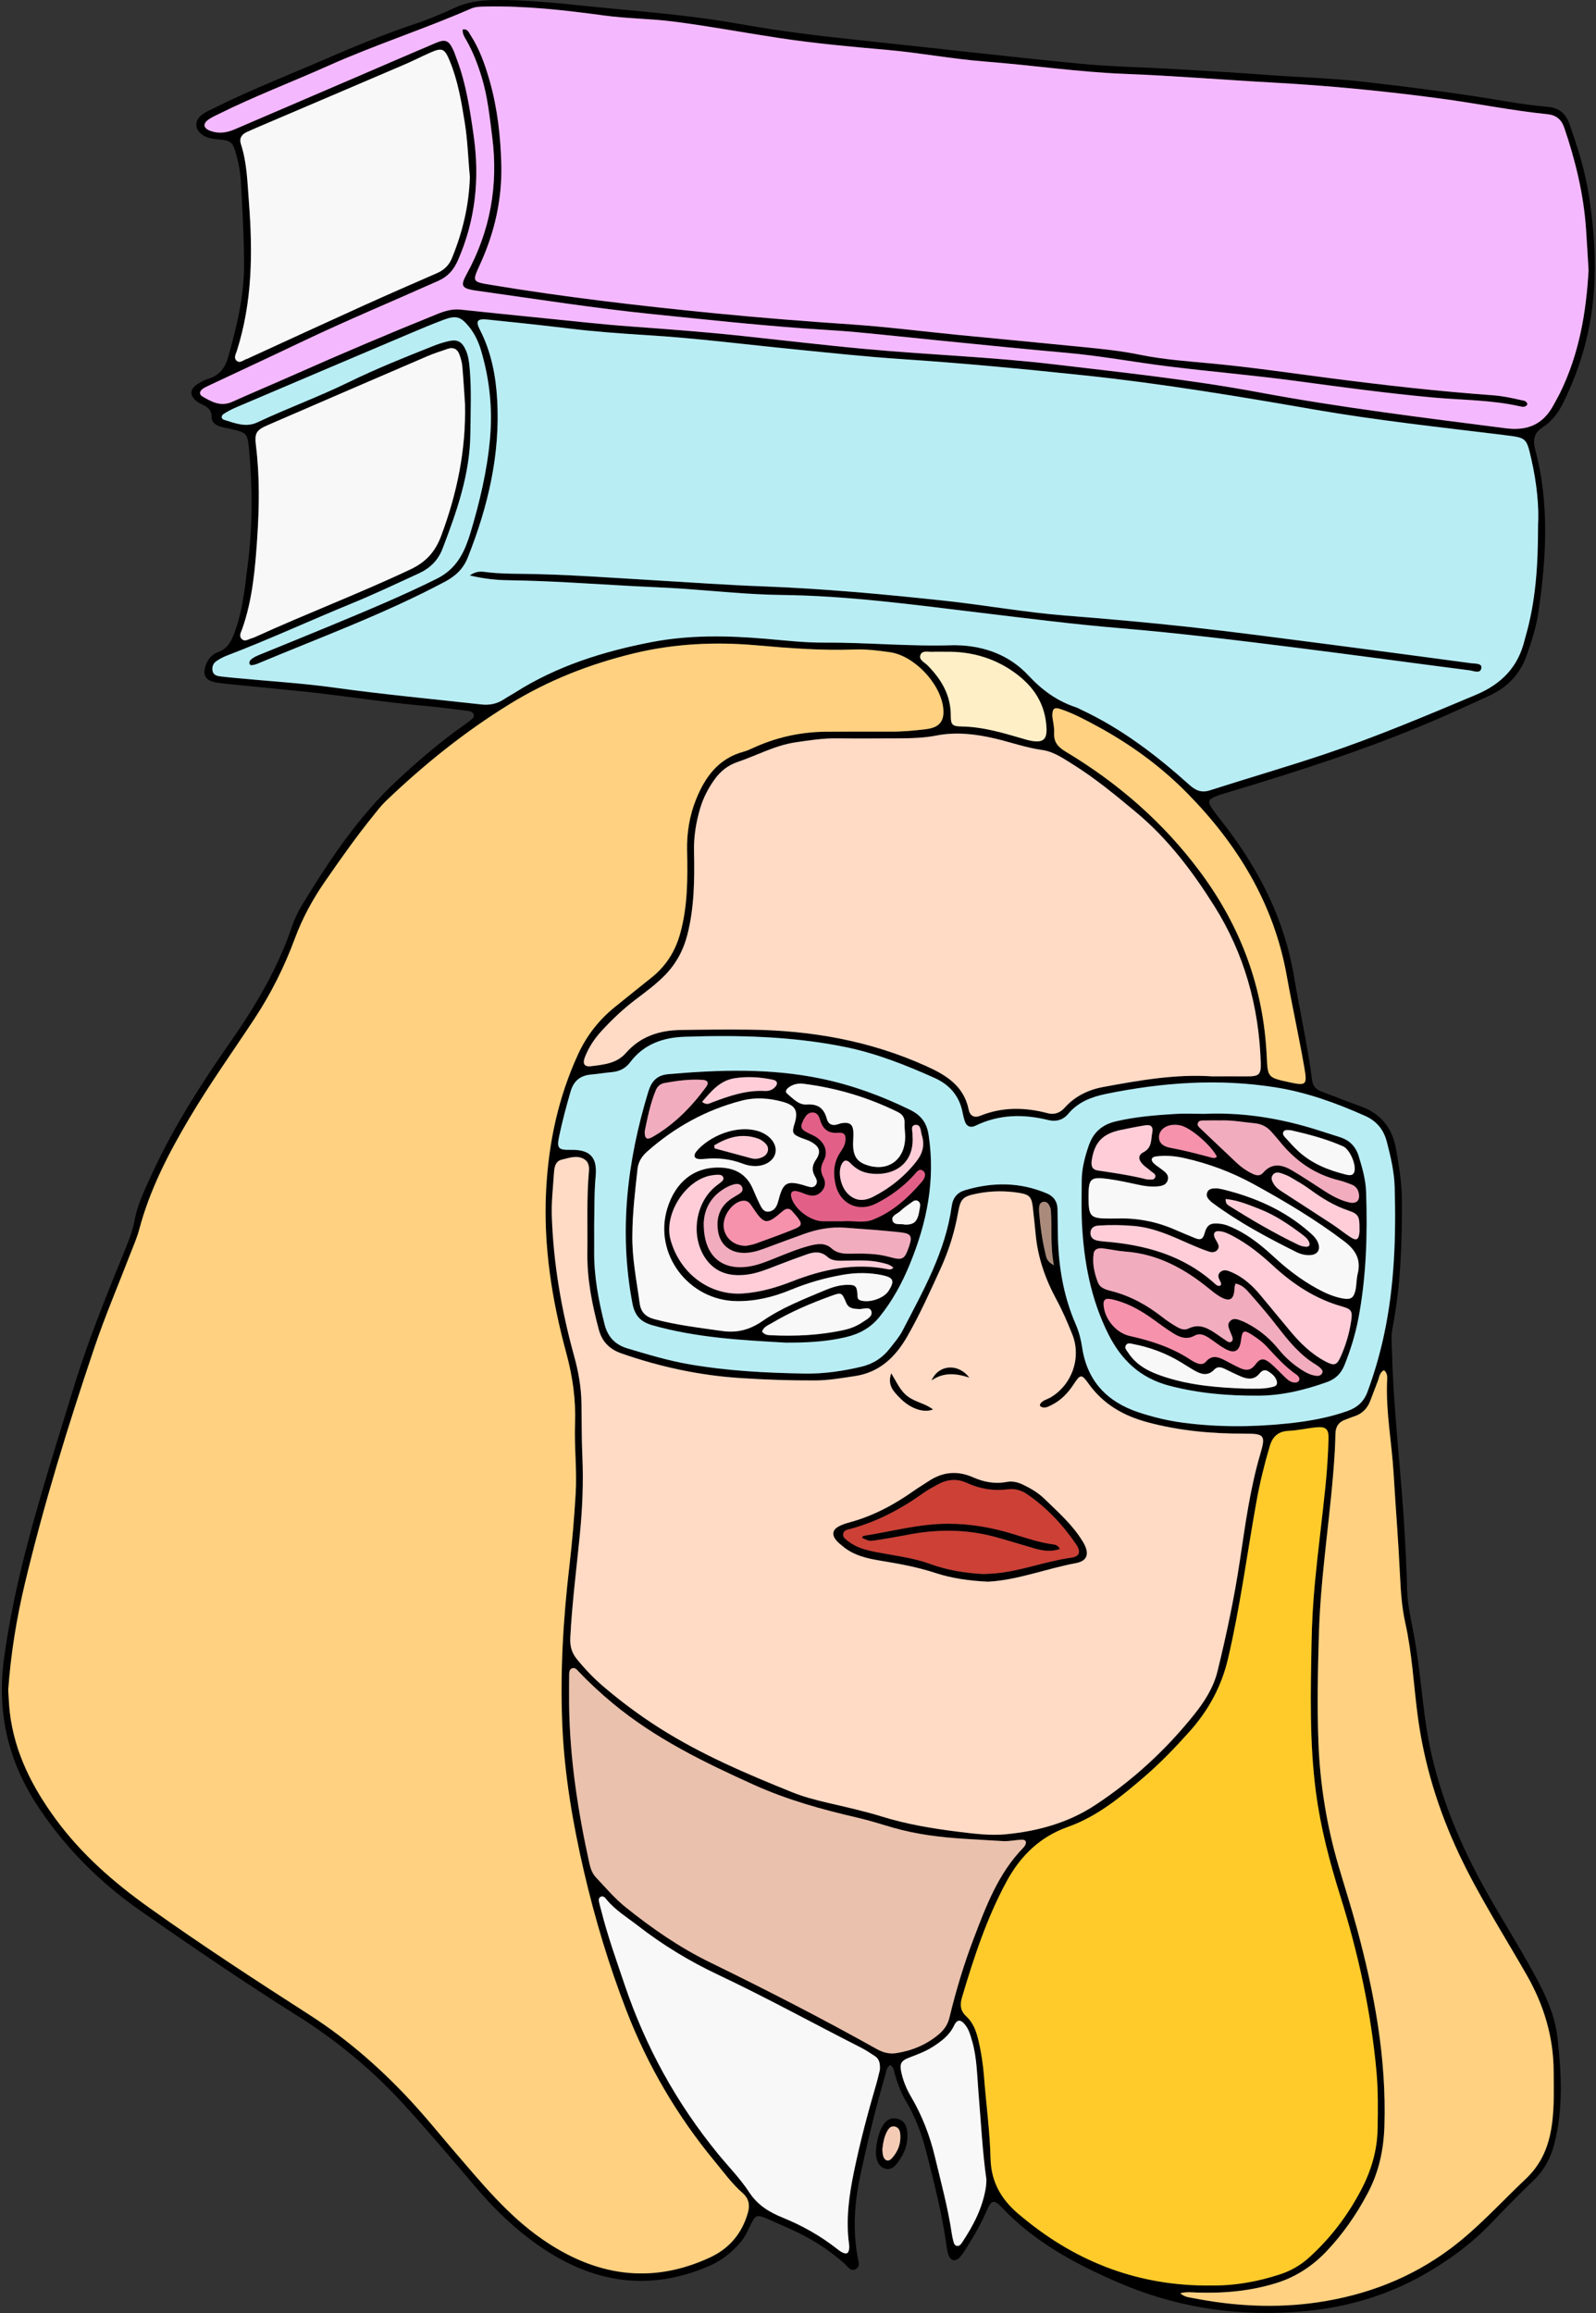 <svg width="392" height="568" viewBox="0 0 392 568" fill="none" xmlns="http://www.w3.org/2000/svg">
<rect x="0" y="0" width="392" height="568" fill="#333333" stroke="none"/>
<g clip-path="url(#clip0_22_2678)">
<path d="M218.737 507.011C217.675 507.59 217.727 508.52 217.503 509.283C215.059 517.59 213.034 526.001 211.238 534.47C209.861 540.947 209.454 547.465 210.613 554.04C210.802 555.107 211.433 556.518 210.148 557.172C208.857 557.832 208.146 556.432 207.331 555.715C203.384 552.244 198.989 549.479 194.198 547.339C192.391 546.53 190.578 545.726 188.765 544.929C185.844 543.649 185.552 543.741 184.238 546.541C183.572 547.964 182.901 549.37 181.874 550.575C179.683 553.156 177.101 555.141 173.939 556.49C159.022 562.852 145.23 560.397 132.263 551.338C126.509 547.321 121.488 542.491 116.939 537.138C110.995 530.149 105.074 523.138 98.872 516.385C91.229 508.055 82.532 500.906 72.95 494.888C59.88 486.677 47.138 477.98 34.481 469.155C24.636 462.288 16.271 453.946 9.575 443.945C2.139 432.832 -0.832 420.772 0.969 407.398C2.971 392.556 6.775 378.172 11.021 363.869C13.367 355.974 15.817 348.114 18.239 340.242C21.83 328.567 26.483 317.287 31.067 305.985C31.934 303.85 32.668 301.71 33.098 299.432C33.781 295.824 35.376 292.519 36.879 289.191C42.227 277.355 49.169 266.46 56.581 255.851C62.755 247.01 68.217 237.813 71.699 227.532C72.296 225.765 73.094 224.026 74.063 222.431C80.85 211.283 88.045 200.411 97.701 191.467C102.825 186.722 108.12 182.161 113.846 178.127C114.443 177.708 115.028 177.272 115.596 176.813C115.998 176.492 116.491 176.153 116.371 175.557C116.221 174.828 115.556 174.633 114.942 174.553C111.322 174.105 107.707 173.606 104.075 173.291C94.31 172.441 84.631 170.846 74.889 169.825C68.98 169.206 63.07 168.655 57.155 168.064C55.807 167.926 54.453 167.811 53.122 167.582C50.408 167.117 49.651 165.711 50.609 163.147C51.154 161.69 52.141 160.628 53.581 160.118C55.778 159.343 56.702 157.679 57.494 155.614C59.617 150.077 60.139 144.265 60.873 138.476C62.072 129.027 62.032 119.554 61.148 110.088C60.798 106.381 60.483 106.198 56.908 105.383C55.996 105.176 55.067 105.004 54.166 104.746C52.984 104.408 51.951 103.713 51.974 102.411C52.009 100.569 50.873 99.858 49.484 99.233C49.106 99.06 48.738 98.854 48.406 98.601C46.438 97.127 46.524 95.503 48.681 94.201C49.479 93.719 50.328 93.26 51.217 92.996C53.885 92.187 55.279 90.357 56.019 87.746C58.159 80.207 59.989 72.64 59.955 64.716C59.926 58.038 59.542 51.383 59.175 44.722C59.043 42.324 58.607 39.96 57.941 37.648C57.149 34.894 56.713 34.526 53.85 34.251C52.6 34.13 51.355 34.022 50.224 33.408C47.7 32.036 47.522 29.575 49.874 27.969C50.729 27.383 51.705 26.976 52.64 26.511C61.504 22.071 70.747 18.491 79.829 14.549C87.196 11.353 94.615 8.307 102.239 5.765C105.395 4.715 108.476 3.39 111.5 1.99C114.5 0.601 117.558 0.091 120.869 0.028C130.393 -0.167 139.779 1.123 149.223 2.007C160.227 3.034 171.231 3.998 182.109 5.96C191.765 7.698 201.485 8.846 211.232 9.879C229.162 11.778 247.074 13.86 265.014 15.616C272.783 16.379 280.62 16.5 288.417 16.953C296.22 17.412 304.023 17.854 311.82 18.439C319.302 19.001 326.8 19.173 334.27 20.011C346.29 21.365 358.275 22.908 370.203 24.928C373.491 25.484 376.801 25.96 380.123 26.23C382.889 26.46 384.53 27.842 385.425 30.338C387.496 36.139 389.343 42.008 390.273 48.112C392.126 60.264 392.516 72.37 389.372 84.424C388.047 89.508 386.216 94.35 383.887 99.026C382.711 101.39 381.116 103.484 378.884 104.93C376.784 106.289 376.44 107.999 377.054 110.306C380.6 123.576 379.802 136.961 377.851 150.347C377.324 153.961 376.188 157.432 374.983 160.892C373.325 165.643 370.123 168.838 365.665 170.887C360.932 173.067 356.187 175.23 351.391 177.272C335.251 184.14 318.561 189.453 301.791 194.507C300.695 194.84 299.576 195.133 298.521 195.569C296.777 196.292 296.576 196.848 297.603 198.369C298.595 199.837 299.72 201.209 300.804 202.614C309.324 213.687 315.48 225.799 317.821 239.747C319.256 248.278 321.172 256.723 322.285 265.312C322.497 266.965 323.45 267.596 324.798 268.095C327.827 269.214 330.811 270.464 333.863 271.52C339.101 273.327 342.021 276.908 342.934 282.381C343.605 286.397 344.294 290.373 344.322 294.47C344.385 305.124 344.035 315.732 341.993 326.226C341.631 328.085 341.844 329.967 341.89 331.843C342.268 346.961 344.225 361.964 345.034 377.053C345.269 381.425 345.521 385.791 345.602 390.169C345.67 394.047 346.6 397.817 347.306 401.604C348.683 408.993 349.176 416.492 350.306 423.911C352.263 436.745 356.755 448.65 362.722 460.119C366.577 467.532 371.116 474.531 375.201 481.801C378.477 487.63 381.776 493.528 382.533 500.292C383.508 508.996 383.99 517.745 381.77 526.386C380.869 529.891 379.24 532.926 376.561 535.474C372.94 538.922 369.458 542.525 365.992 546.14C361.701 550.62 356.755 554.287 351.488 557.471C342.165 563.105 332.01 566.335 321.149 567.414C305.05 569.014 289.49 566.846 274.648 560.431C264.183 555.91 254.171 550.557 246.167 542.112C244.107 539.937 243.505 540.098 242.277 542.961C240.872 546.237 239.059 549.272 237.171 552.273C236.729 552.973 236.276 553.696 235.697 554.281C234.635 555.354 233.568 555.17 233.006 553.81C232.696 553.053 232.587 552.204 232.472 551.378C231.388 543.512 229.403 535.835 227.458 528.159C226.35 523.804 224.721 519.621 222.42 515.737C221.296 513.838 220.55 511.79 219.902 509.69C219.632 508.824 219.672 507.802 218.725 507.034L218.737 507.011ZM2.019 414.989C2.162 417.037 2.208 418.816 2.421 420.571C3.608 430.377 7.923 438.799 13.695 446.671C20.069 455.369 28.078 462.316 36.759 468.496C49.582 477.624 62.766 486.224 76.014 494.727C85.802 501.009 94.442 508.697 102.234 517.321C105.447 520.878 108.453 524.619 111.586 528.25C118.258 535.984 124.707 543.954 133.216 549.834C146.073 558.727 159.688 561.057 174.278 554.338C179.126 552.106 182.224 548.435 183.693 543.305C184.249 541.378 183.882 539.771 182.408 538.492C179.792 536.208 177.778 533.408 175.592 530.763C166.349 519.581 159.085 507.223 153.859 493.694C149.567 482.592 146.142 471.215 143.445 459.626C140.68 447.721 138.62 435.689 138.104 423.48C137.553 410.445 138.333 397.433 139.859 384.472C140.554 378.574 141.036 372.664 141.391 366.726C141.736 360.972 141.03 355.274 141.236 349.548C141.449 343.691 140.663 338.034 139.102 332.29C135.539 319.192 133.416 305.858 134.139 292.134C134.747 280.522 137.134 269.437 141.976 258.886C144.053 254.365 147.037 250.51 150.904 247.366C153.979 244.87 157.077 242.397 160.17 239.924C161.484 238.874 162.625 237.681 163.635 236.339C165.287 234.141 166.389 231.72 167.112 229.058C168.919 222.42 168.908 215.65 168.759 208.868C168.661 204.519 169.35 200.308 170.95 196.32C173.153 190.83 176.441 186.251 182.603 184.587C183.699 184.289 184.731 183.75 185.787 183.291C191.312 180.887 197.09 179.693 203.108 179.671C208.324 179.653 213.533 179.63 218.748 179.653C221.674 179.665 224.583 179.407 227.481 179.045C230.831 178.632 232.053 176.974 231.652 173.721C230.917 167.743 224.486 160.972 218.548 160.146C215.667 159.745 212.77 159.377 209.832 159.486C201.794 159.779 193.791 159.159 185.799 158.454C175.643 157.559 165.586 158.035 155.677 160.433C144.885 163.049 134.684 167.02 125.137 172.912C114.058 179.745 104.047 187.818 94.689 196.779C93.564 197.852 92.624 199.126 91.642 200.337C87.443 205.529 83.61 210.985 79.806 216.47C76.766 220.859 74.247 225.512 72.388 230.538C69.806 237.503 66.496 244.095 62.393 250.303C57.052 258.393 51.412 266.288 46.472 274.641C41.366 283.276 36.77 292.14 34.188 301.922C33.712 303.73 32.949 305.462 32.272 307.212C29.203 315.187 25.829 323.065 23.098 331.154C16.695 350.122 10.797 369.251 6.133 388.729C4.044 397.455 2.621 406.303 2.019 415V414.989ZM377.742 128.998C378.012 124.437 377.438 118.556 376.09 112.715C374.868 107.408 374.914 107.489 369.377 106.812C353.76 104.901 338.12 103.22 322.601 100.523C303.92 97.276 285.222 94.161 266.334 92.17C251.411 90.592 236.483 89.169 221.514 88.177C212.672 87.591 203.871 86.639 195.059 85.767C183.033 84.573 171.042 83.036 158.965 82.296C152.522 81.9 146.079 81.435 139.659 80.649C133.038 79.84 126.405 79.152 119.773 78.469C117.214 78.205 116.755 78.808 117.874 80.976C120.651 86.381 121.775 92.233 122.114 98.165C122.883 111.625 119.847 124.437 114.896 136.881C113.783 139.681 111.913 141.431 109.296 142.825C94.442 150.731 78.665 156.509 63.191 162.986C62.812 163.147 62.399 163.244 61.992 163.319C61.676 163.376 61.309 163.262 61.246 162.935C61.2 162.676 61.303 162.298 61.487 162.108C62.227 161.334 63.231 160.984 64.189 160.588C69.881 158.253 75.589 155.964 81.264 153.6C90.019 149.957 98.78 146.336 107.283 142.096C110.932 140.278 113.06 137.472 114.483 133.886C114.867 132.917 115.217 131.936 115.516 130.937C117.799 123.335 119.641 115.659 120.352 107.712C121.012 100.334 120.255 93.145 118.155 86.071C117.53 83.96 116.612 81.969 115.212 80.248C113.163 77.729 112.039 77.373 108.958 78.526C106.129 79.582 103.341 80.758 100.558 81.94C86.353 87.959 72.158 93.989 57.964 100.036C56.914 100.483 55.893 101.023 54.935 101.642C54.264 102.078 54.286 102.847 55.061 103.088C57.729 103.903 60.385 105.039 63.237 103.696C70.586 100.231 78.24 97.454 85.555 93.88C92.388 90.54 99.463 87.706 106.537 84.901C107.696 84.442 108.901 84.063 110.117 83.776C112.326 83.26 113.416 83.822 114.368 85.882C115.034 87.322 115.212 88.871 115.355 90.437C115.831 95.739 115.573 101.04 115.527 106.353C115.447 116.416 112.194 125.579 108.688 134.747C107.587 137.627 105.584 139.555 102.773 140.84C97.282 143.359 91.838 145.946 86.232 148.235C76.014 152.424 65.979 157.065 55.652 161.001C54.786 161.334 53.948 161.793 53.179 162.315C52.33 162.889 52.003 163.789 52.227 164.788C52.445 165.775 53.317 165.981 54.16 166.084C55.503 166.251 56.851 166.377 58.199 166.503C66.186 167.272 74.201 167.737 82.153 168.844C94.127 170.514 106.17 171.621 118.178 172.964C120.261 173.199 122.091 172.826 123.818 171.673C124.684 171.093 125.614 170.611 126.491 170.055C136.778 163.514 148.202 159.945 160.026 157.662C169.286 155.872 178.684 156.044 188.071 156.847C192.844 157.255 197.635 157.817 202.414 157.788C213.045 157.725 223.648 158.792 234.279 158.419C234.486 158.414 234.698 158.425 234.905 158.431C241.79 158.568 247.957 160.869 252.605 165.861C255.99 169.498 259.702 172.172 264.343 173.692C264.733 173.818 265.095 174.048 265.473 174.226C275.405 178.856 284.005 185.419 292.101 192.689C293.621 194.054 295.044 194.737 297.155 194.06C306.582 191.036 316.1 188.282 325.486 185.132C338.04 180.916 350.232 175.758 362.441 170.628C368.867 167.932 372.923 163.715 374.501 157.008C374.57 156.704 374.667 156.405 374.753 156.107C377.151 147.708 377.771 139.102 377.765 129.009L377.742 128.998ZM390.175 66.34C389.957 62.749 389.774 59.524 389.556 56.3C388.97 47.711 386.951 39.432 384.18 31.308C383.491 29.294 382.172 28.261 380.072 28.043C371.357 27.16 362.768 25.398 354.093 24.234C340.461 22.398 326.789 21.055 313.036 20.298C300.77 19.627 288.509 18.611 276.231 18.135C264.756 17.687 253.414 15.995 241.99 15.111C233.878 14.486 225.88 12.948 217.779 12.237C208.955 11.462 200.136 10.665 191.375 9.334C182.723 8.025 174.117 6.402 165.431 5.295C159.739 4.572 153.985 4.572 148.311 3.797C138.7 2.489 129.079 1.405 119.354 1.605C118.098 1.634 116.864 1.605 115.676 2.122C104.116 7.171 92.084 11.02 80.558 16.178C71.619 20.177 62.445 23.654 53.667 28.02C52.829 28.439 51.957 28.823 51.2 29.363C49.794 30.361 49.932 31.451 51.556 32.088C53.609 32.891 55.629 32.622 57.631 31.761C67.873 27.349 78.125 22.96 88.372 18.559C94.597 15.886 100.805 13.178 107.047 10.539C109.377 9.552 110.203 9.913 111.264 12.128C111.626 12.879 111.872 13.682 112.165 14.457C114.483 20.55 115.43 26.936 116.342 33.344C117.845 43.907 116.778 54.114 112.458 63.942C111.442 66.248 110.037 67.895 107.661 68.956C96.341 74.017 84.884 78.779 73.69 84.126C66.174 87.718 58.612 91.223 51.074 94.769C50.603 94.993 50.127 95.222 49.719 95.538C48.991 96.1 48.893 96.863 49.697 97.333C51.951 98.659 54.218 99.927 57.017 98.67C62.055 96.404 67.15 94.275 72.199 92.032C83.823 86.874 95.527 81.9 107.317 77.144C109.159 76.398 111.035 75.807 113.083 76.019C120.025 76.754 126.968 77.471 133.915 78.159C140.863 78.853 147.8 79.645 154.759 80.15C163.905 80.821 173.044 81.498 182.167 82.474C192.425 83.57 202.672 84.791 212.942 85.727C228.295 87.127 243.706 87.66 259.042 89.479C275.806 91.47 292.6 93.237 309.204 96.335C329.302 100.082 349.572 102.554 369.831 105.159C375.384 105.871 379.142 104.081 381.672 99.267C382.16 98.343 382.694 97.448 383.153 96.513C387.892 86.88 389.619 76.558 390.175 66.323V66.34ZM255.45 345.228C255.45 344.953 255.41 344.832 255.456 344.758C256.047 343.788 257.166 343.633 258.044 343.111C263.328 339.973 265.64 333.329 263.362 327.632C262.197 324.729 260.975 321.86 259.478 319.1C256.764 314.109 254.911 308.825 254.372 303.127C254.165 300.947 253.93 298.773 253.689 296.598C253.402 293.959 252.909 293.311 250.321 292.892C246.902 292.341 243.465 292.375 240.057 293.047C236.494 293.752 235.92 294.269 235.295 297.815C234.451 302.565 233.017 307.103 231.009 311.498C228.45 317.092 225.943 322.709 222.885 328.051C219.988 333.122 216.086 336.984 209.93 337.884C206.734 338.355 203.561 338.929 200.308 338.946C194.158 338.98 188.025 338.762 181.88 338.366C171.811 337.712 162.086 335.618 152.591 332.296C149.688 331.281 147.863 329.416 147.066 326.444C145.419 320.282 144.174 314.063 144.26 307.643C144.352 300.976 144.048 294.297 144.644 287.642C144.753 286.449 144.581 285.261 143.462 284.607C141.661 283.551 139.785 284.32 138 284.733C136.4 285.1 136.153 286.586 136.061 287.969C135.837 291.503 135.407 295.055 135.528 298.578C135.918 310.19 137.869 321.59 140.961 332.778C142.028 336.634 142.745 340.483 142.808 344.465C142.877 348.843 142.837 353.226 143.032 357.598C143.319 363.961 143.044 370.312 142.43 376.629C141.604 385.132 140.502 393.606 140.066 402.149C139.963 404.162 140.41 405.809 141.661 407.347C143.64 409.785 145.792 412.051 148.173 414.082C152.539 417.806 157.14 421.225 161.988 424.306C172.247 430.818 183.372 435.552 194.594 440.073C197.394 441.203 200.326 441.966 203.28 442.655C207.744 443.699 212.236 444.68 216.614 446.04C222.724 447.933 228.99 448.971 235.295 449.757C239.214 450.245 243.241 450.761 247.131 450.377C254.854 449.62 262.295 447.606 268.916 443.263C278.233 437.147 286.335 429.682 293.288 421.002C295.83 417.829 298.045 414.381 299.037 410.342C301.246 401.328 303.168 392.257 304.545 383.078C305.859 374.317 307.035 365.533 309.548 357.001C310.896 352.429 310.569 351.998 305.715 352.015C297.66 352.044 289.72 351.327 281.888 349.233C275.91 347.632 270.958 344.786 267.321 339.692C265.628 337.322 265.353 337.385 263.655 339.973C262.249 342.107 260.534 343.88 258.227 345.016C257.332 345.458 256.38 345.997 255.45 345.234V345.228ZM297.236 561.177C303.116 561.269 308.837 560.265 314.43 558.423C317.047 557.563 319.376 556.237 321.424 554.396C326.754 549.605 331.011 544 334.339 537.654C336.806 532.949 338.269 527.981 338.361 522.691C338.441 518.009 338.505 513.293 338.08 508.634C336.737 493.947 333.605 479.603 329.193 465.529C326.571 457.17 324.345 448.713 323.203 439.992C321.608 427.841 321.906 415.649 322.13 403.457C322.222 398.563 322.486 393.663 322.945 388.792C323.691 380.909 324.723 373.049 325.527 365.171C325.928 361.235 326.198 357.277 326.301 353.324C326.37 350.759 325.613 350.22 323.031 350.495C320.856 350.73 318.699 351.235 316.525 351.333C313.931 351.453 312.566 352.733 311.86 355.119C310.529 359.623 309.416 364.167 308.584 368.797C306.278 381.615 304.608 394.535 301.625 407.249C299.99 414.214 296.754 420.049 292.095 425.247C288.618 429.132 284.992 432.901 281.039 436.298C275.342 441.186 269.513 446.022 262.306 448.57C255.41 451.014 250.637 455.707 247.252 461.944C242.352 470.974 239.179 480.688 236.264 490.493C235.742 492.254 235.88 493.752 237.297 495.054C238.973 496.597 239.753 498.628 240.269 500.797C240.998 503.844 241.463 506.925 241.704 510.057C242.214 516.707 243.132 523.339 243.293 529.995C243.442 536.231 246.334 540.62 250.946 544.275C251.107 544.407 251.268 544.539 251.428 544.677C264.733 555.612 279.926 561.326 297.23 561.183L297.236 561.177ZM297.712 264.285C300.529 264.285 303.34 264.262 306.157 264.285C309.215 264.314 309.749 263.889 309.657 260.969C309.209 247.136 305.612 234.164 298.234 222.443C292.898 213.969 286.88 205.982 279.083 199.476C274.034 195.265 268.979 191.082 263.385 187.6C261.079 186.165 258.755 184.553 256.064 184.169C252.002 183.595 248.181 182.218 244.228 181.3C239.518 180.204 234.773 179.659 229.965 180.6C226.769 181.225 223.545 181.277 220.309 181.288C215.409 181.306 210.509 181.34 205.61 181.288C202.15 181.248 198.765 181.759 195.357 182.27C190.32 183.027 185.902 185.482 181.18 187.083C178.776 187.898 176.986 189.326 175.546 191.317C173.945 193.532 172.706 195.919 171.931 198.558C170.933 201.983 170.371 205.443 170.445 209.034C170.595 215.919 170.537 222.781 168.804 229.54C167.783 233.51 165.901 236.878 163.027 239.729C160.95 241.795 158.603 243.539 156.274 245.295C153.182 247.63 150.37 250.263 147.766 253.115C145.987 255.054 144.541 257.228 143.617 259.69C143.044 261.216 143.589 261.99 145.184 261.784C148.276 261.394 151.478 261.124 153.738 258.536C157.295 254.463 161.948 252.977 167.152 252.891C172.78 252.799 178.415 252.747 184.043 252.811C199.109 252.971 213.676 255.496 227.521 261.767C232.495 264.016 236.735 266.643 237.928 272.455C238.238 273.964 239.294 274.549 240.751 273.958C246.207 271.755 251.727 271.841 257.321 273.322C258.979 273.763 260.379 273.241 261.532 271.945C264.074 269.105 267.401 267.538 271.027 266.873C279.846 265.255 288.687 263.677 297.723 264.28L297.712 264.285ZM289.903 563.076C290.93 564.029 292.009 564.069 292.99 564.264C303.197 566.278 313.513 566.817 323.777 565.291C335.573 563.541 346.474 559.393 356.187 552.17C363.02 547.086 368.62 540.769 374.759 534.992C378.024 531.917 379.859 528.256 380.772 523.947C381.839 518.893 381.621 513.832 381.604 508.715C381.575 500.091 379.177 492.277 374.966 484.91C369.326 475.053 363.181 465.489 358.327 455.179C353.227 444.336 349.755 433.073 348.189 421.168C347.197 413.629 346.841 406.004 345.171 398.551C344.305 394.679 344.047 390.737 343.857 386.767C343.467 378.442 342.785 370.134 342.291 361.809C341.849 354.322 340.404 346.909 340.673 339.37C340.708 338.395 340.943 337.276 339.927 336.456C338.809 337.024 338.786 338.165 338.418 339.083C337.764 340.73 337.173 342.4 336.525 344.046C335.796 345.894 334.511 347.173 332.584 347.781C331.889 347.999 331.224 348.309 330.53 348.544C328.831 349.112 328.028 350.3 327.999 352.073C327.976 353.427 327.931 354.781 327.856 356.135C326.995 371.115 324.396 385.941 323.949 400.973C323.679 409.94 323.478 418.902 323.823 427.852C324.218 438.088 325.842 448.174 328.728 458.031C330.225 463.131 331.843 468.197 333.238 473.327C337.569 489.282 340.564 505.427 340.031 522.077C339.847 527.803 338.7 533.213 336.032 538.314C333.261 543.621 329.864 548.521 325.768 552.824C322.388 556.369 318.349 559.066 313.49 560.575C307.11 562.554 300.644 563.128 294.034 562.91C292.737 562.87 291.412 562.686 289.903 563.076ZM139.773 418.718C139.957 431.897 141.948 444.852 144.794 457.692C145.069 458.926 145.522 460.085 146.411 461.026C148.77 463.521 151.001 466.166 153.686 468.324C160.124 473.487 166.894 478.18 174.318 481.806C188.18 488.571 201.892 495.605 215.357 503.132C216.861 503.976 218.41 504.394 220.148 504.125C224.05 503.522 227.544 502.042 230.585 499.495C231.904 498.387 232.782 497.079 233.201 495.364C234.796 488.777 236.746 482.271 239.162 475.954C242.203 467.985 245.215 459.93 251.377 453.642C251.52 453.492 251.652 453.326 251.75 453.142C252.237 452.247 251.95 451.679 250.952 451.72C249.397 451.777 247.831 452.156 246.293 452.058C243.178 451.869 240.057 451.691 236.942 451.502C231.015 451.134 225.111 450.411 219.385 448.776C216.482 447.944 213.613 446.998 210.664 446.321C201.921 444.313 193.326 441.932 185.099 438.208C172.912 432.7 160.956 426.882 150.56 418.276C147.582 415.809 144.759 413.205 142.103 410.405C141.684 409.963 141.231 409.384 140.531 409.624C139.825 409.865 139.796 410.611 139.791 411.214C139.756 413.715 139.779 416.211 139.779 418.712L139.773 418.718ZM145.935 300.838C145.935 303.276 145.952 305.256 145.935 307.235C145.878 313.334 147.002 319.255 148.483 325.142C149.274 328.28 151.082 330.191 154.191 331.114C159.189 332.6 164.169 334.109 169.327 334.998C178.707 336.622 188.174 337.11 197.658 337.27C202.368 337.351 207.01 336.668 211.594 335.578C214.445 334.901 216.769 333.398 218.553 331.097C219.638 329.697 220.837 328.337 221.646 326.783C226.729 316.983 232.225 307.333 233.757 296.128C234.027 294.148 235.111 292.817 236.947 292.266C243.752 290.212 250.505 290.23 257.126 293.035C258.824 293.752 259.725 295.061 259.748 296.937C259.771 298.71 259.799 300.482 259.816 302.255C259.874 310.15 261.016 317.832 264.2 325.13C264.997 326.96 265.496 328.877 265.789 330.839C267.034 339.158 271.974 344.264 279.76 346.823C283.225 347.959 286.782 348.826 290.408 349.313C299.026 350.466 307.66 350.421 316.289 349.52C321.269 348.998 326.186 348.154 330.948 346.467C333.421 345.59 334.999 344.127 335.894 341.694C337.592 337.087 338.952 332.382 339.973 327.586C342.509 315.675 342.894 303.604 342.549 291.486C342.446 287.722 341.574 284.056 340.639 280.413C339.859 277.372 338.143 275.272 335.24 273.976C328.166 270.826 320.902 268.198 313.249 266.988C299.284 264.779 285.394 265.788 271.607 268.611C268.095 269.328 264.791 270.591 262.381 273.488C261.119 275.008 259.363 275.479 257.562 275.037C251.388 273.505 245.398 273.586 239.563 276.42C238.318 277.022 237.32 276.54 236.913 275.14C236.741 274.538 236.563 273.936 236.454 273.322C235.702 269.185 233.304 266.362 229.523 264.67C222.374 261.468 215.099 258.582 207.394 257.039C194.439 254.44 181.312 254.119 168.156 254.566C162.832 254.744 158.121 256.379 154.765 260.843C153.629 262.346 152.103 263.103 150.221 263.258C148.557 263.396 146.911 263.694 145.253 263.832C142.55 264.056 140.909 265.358 140.135 268.043C139.085 271.652 138.121 275.278 137.346 278.944C136.704 281.979 137.105 282.387 140.232 282.329C144.891 282.249 146.739 284.119 146.302 288.79C145.912 292.955 146.027 297.12 145.935 300.832V300.838ZM115.407 43.396C114.982 39.139 114.873 34.549 114.139 30.011C113.307 24.859 112.446 19.718 110.421 14.864C109.187 11.904 108.585 11.652 105.716 12.914C103.525 13.878 101.39 14.979 99.187 15.92C87.116 21.09 75.033 26.23 62.956 31.382C62.187 31.709 61.429 32.054 60.672 32.398C59.37 32.995 58.704 33.947 59.181 35.404C60.684 40.023 60.758 44.819 61.137 49.604C62.101 61.957 61.986 74.183 58.182 86.134C57.935 86.903 57.379 87.827 58.039 88.498C58.894 89.364 59.76 88.395 60.603 88.142C60.902 88.05 61.171 87.89 61.458 87.758C70.552 83.592 79.634 79.393 88.751 75.267C94.919 72.473 101.132 69.765 107.34 67.057C109.055 66.311 110.277 65.158 110.995 63.414C113.588 57.092 115.206 50.551 115.418 43.385L115.407 43.396ZM216.098 508.227C216.224 506.408 215.811 505.479 214.87 504.853C213.745 504.108 212.609 503.35 211.41 502.742C199.712 496.804 188.214 490.47 176.343 484.864C169.35 481.56 162.769 477.572 156.658 472.822C154.036 470.785 151.145 469.058 148.999 466.436C148.626 465.977 148.133 465.334 147.45 465.788C146.825 466.201 147.14 466.929 147.255 467.526C147.352 468.037 147.53 468.53 147.656 469.035C149.194 475.208 151.346 481.192 153.377 487.211C158.517 502.467 166.137 516.368 176.338 528.836C178.908 531.98 181.805 534.906 184.014 538.285C186.103 541.475 188.971 543.19 192.288 544.533C197.044 546.461 201.473 548.968 205.524 552.129C205.931 552.451 206.35 552.778 206.809 553.019C207.974 553.621 208.501 553.277 208.582 551.906C208.599 551.596 208.57 551.28 208.53 550.97C207.71 544.889 208.564 538.916 209.798 532.984C211.284 525.846 213.149 518.795 215.203 511.796C215.61 510.401 215.92 508.979 216.109 508.227H216.098ZM114.213 99.227C114.001 96.111 113.823 92.99 113.548 89.881C113.467 88.963 113.181 88.045 112.882 87.161C112.412 85.755 111.436 85.153 109.968 85.652C108.292 86.226 106.6 86.76 104.976 87.454C91.964 93.042 78.969 98.665 65.974 104.287C62.898 105.618 62.48 106.249 62.881 109.531C63.793 117.013 63.679 124.54 63.185 131.993C62.68 139.543 62.043 147.174 59.49 154.432C59.221 155.195 58.67 156.073 59.284 156.796C60.07 157.725 61.011 156.939 61.871 156.704C62.17 156.623 62.462 156.497 62.749 156.371C75.348 150.622 88.309 145.705 100.84 139.79C104.603 138.011 106.904 135.476 108.35 131.609C112.268 121.144 114.483 110.426 114.219 99.221L114.213 99.227ZM258.457 175.826C258.612 177.094 258.985 178.552 258.91 179.986C258.789 182.315 259.954 183.486 261.83 184.61C274.636 192.304 285.692 201.903 294.682 213.963C304.774 227.497 310.34 242.518 311.126 259.345C311.367 264.566 311.35 264.566 316.645 265.725C320.81 266.638 321.097 266.397 320.386 262.271C319.078 254.675 317.397 247.148 316.043 239.569C312.881 221.863 303.937 207.29 291.59 194.748C285.25 188.305 277.883 182.895 269.874 178.523C266.856 176.876 263.827 175.23 260.562 174.122C258.916 173.566 258.468 173.956 258.457 175.821V175.826ZM242.277 535.279C241.285 528.245 240.935 521.061 240.327 513.901C239.965 509.65 239.959 505.353 238.772 501.204C238.37 499.799 238.009 498.376 237.079 497.2C235.966 495.788 235.083 495.777 234.314 497.389C233.166 499.787 231.193 501.239 229.07 502.593C227.389 503.66 225.541 504.371 223.688 505.071C221.152 506.024 220.848 506.649 221.497 509.334C221.967 511.268 222.747 513.081 223.757 514.802C226.471 519.421 228.387 524.366 229.626 529.564C231.118 535.847 232.839 542.083 233.78 548.486C233.872 549.106 234.01 549.72 234.165 550.322C234.297 550.827 234.469 551.383 235.083 551.452C235.668 551.515 236.018 551.045 236.305 550.615C239.099 546.415 241.405 542.003 242.163 536.931C242.237 536.42 242.243 535.893 242.289 535.273L242.277 535.279ZM232.334 160.031C230.923 160.031 229.982 159.991 229.047 160.043C228.037 160.1 226.643 159.653 226.15 160.651C225.495 161.976 227.05 162.579 227.785 163.325C231.21 166.779 233.551 170.663 233.528 175.735C233.516 177.915 233.929 178.339 236.11 178.368C241.193 178.437 245.984 179.831 250.792 181.237C251.692 181.501 252.593 181.788 253.517 181.931C256.248 182.35 257.166 181.501 257.034 178.73C256.776 173.394 254.4 169.228 250.224 165.918C244.813 161.632 238.646 159.911 232.329 160.037L232.334 160.031ZM258.853 310.666C257.923 305.772 258.439 301.452 258.107 297.138C258.067 296.65 257.837 296.139 257.573 295.715C257.292 295.267 256.804 294.997 256.242 295.095C255.674 295.193 255.347 295.623 255.261 296.156C255.186 296.661 255.186 297.189 255.227 297.7C255.508 301.108 255.984 304.499 256.781 307.826C256.988 308.681 257.017 309.697 258.853 310.666Z" fill="black"/>
<path d="M215.115 528.43C215.276 526.221 215.626 524.07 216.71 522.119C217.479 520.736 218.603 519.864 220.284 520.214C221.954 520.564 222.66 521.798 222.826 523.37C223.13 526.215 222.189 528.7 220.52 530.949C219.745 531.993 218.827 532.894 217.381 532.481C216.022 532.09 215.488 530.943 215.23 529.658C215.15 529.25 215.144 528.832 215.109 528.424L215.115 528.43ZM216.722 527.747C216.767 528.143 216.75 528.78 216.917 529.365C217.255 530.541 218.202 530.868 218.999 530.008C220.623 528.258 221.38 526.147 221.088 523.743C220.996 523.002 220.617 522.343 219.803 522.153C218.793 521.918 218.276 522.607 217.869 523.352C217.163 524.649 216.911 526.078 216.716 527.747H216.722Z" fill="black"/>
<path d="M115.367 141.301C117.174 140.056 118.437 140.36 119.624 140.503C122.321 140.83 125.029 140.87 127.737 140.899C138.89 141.008 150.009 141.869 161.134 142.511C169.872 143.022 178.605 143.659 187.348 143.98C202.248 144.536 217.068 145.908 231.888 147.497C241.836 148.564 251.687 150.36 261.67 151.152C271.848 151.955 282.021 152.85 292.164 153.963C303.346 155.191 314.506 156.688 325.665 158.128C337.547 159.66 349.423 161.261 361.3 162.85C362.281 162.982 363.996 162.833 363.847 163.98C363.646 165.535 361.977 164.726 360.978 164.594C346.928 162.787 332.888 160.859 318.826 159.086C304.253 157.25 289.68 155.455 275.033 154.233C263.621 153.28 252.249 151.823 240.872 150.457C224.647 148.512 208.433 146.275 192.019 146.086C184.009 145.994 176.011 145.133 168.013 144.571C163.75 144.273 159.482 144.129 155.219 143.9C145.133 143.355 135.052 142.603 124.943 142.471C121.954 142.431 118.987 142.144 115.367 141.289V141.301Z" fill="black"/>
<path d="M375.166 99.242C374.713 100.126 373.887 99.897 373.244 99.753C366.187 98.164 358.952 98.244 351.804 97.584C340.799 96.569 329.852 95.1 318.911 93.614C308.171 92.157 297.367 91.262 286.615 89.919C278.348 88.886 270.149 87.343 261.83 86.615C251.761 85.731 241.709 84.692 231.651 83.7C224.497 82.994 217.348 82.202 210.194 81.543C205.942 81.147 201.674 80.946 197.417 80.636C185.047 79.73 172.723 78.398 160.388 77.142C146.073 75.679 131.867 73.459 117.627 71.451C117.214 71.393 116.801 71.347 116.388 71.278C113.37 70.745 113.071 70.114 114.598 67.343C120.421 56.757 122.435 45.489 120.886 33.515C120.26 28.655 119.773 23.779 118.344 19.063C117.374 15.861 116.187 12.752 114.523 9.837C114.075 9.057 113.525 8.265 113.657 7.221C114.85 7.031 115.131 7.944 115.544 8.58C117.782 12.029 119.13 15.867 120.249 19.785C122.177 26.544 122.963 33.526 123.129 40.486C123.336 48.903 121.482 57.056 117.971 64.761C115.934 69.23 115.911 69.167 120.61 69.947C138.815 72.983 157.14 75.1 175.494 76.913C186.688 78.02 197.91 78.903 209.138 79.661C217.865 80.252 226.557 81.371 235.272 82.225C245.639 83.247 256.018 84.21 266.386 85.249C270.947 85.702 275.508 86.184 280.006 87.108C285.944 88.324 291.986 88.714 297.998 89.288C307.545 90.2 317.029 91.6 326.536 92.834C339.87 94.567 353.221 96.081 366.635 97.051C368.93 97.217 371.179 97.682 373.41 98.198C374.07 98.353 374.914 98.319 375.166 99.237V99.242Z" fill="black"/>
<path d="M242.649 388.36C238.001 388.13 233.761 387.539 229.694 386.203C225.31 384.763 220.818 383.954 216.297 383.208C212.986 382.663 209.733 381.934 207.054 379.725C206.411 379.197 205.734 378.675 205.241 378.021C204.311 376.811 204.524 375.623 205.855 374.866C206.744 374.355 207.765 374.045 208.764 373.77C214.576 372.192 219.762 369.369 224.645 365.915C225.746 365.135 226.922 364.452 228.047 363.701C231.53 361.371 235.161 361.033 239.023 362.743C241.639 363.902 244.381 364.424 247.256 363.873C248.753 363.586 250.136 363.976 251.478 364.642C253.263 365.525 254.984 366.529 256.413 367.912C259.855 371.24 263.475 374.407 265.982 378.572C267.629 381.309 267.245 383.242 264.273 383.799C256.917 385.176 249.86 387.998 242.654 388.366L242.649 388.36ZM241.57 386.484C242.505 386.432 243.44 386.403 244.376 386.323C250.738 385.772 256.717 383.357 263.022 382.485C265.214 382.181 265.564 381.033 264.227 379.088C260.962 374.338 257.055 370.161 252.264 366.891C250.853 365.927 249.287 365.456 247.525 365.686C244.031 366.139 240.681 365.606 237.468 364.12C235.012 362.984 232.597 363.23 230.267 364.527C229.085 365.187 227.869 365.818 226.773 366.604C221.306 370.522 215.453 373.626 208.924 375.388C208.242 375.571 207.369 375.675 207.134 376.472C206.842 377.47 207.719 377.958 208.351 378.457C210.382 380.064 212.82 380.637 215.287 381.119C219.682 381.974 224.163 382.456 228.397 384.005C232.654 385.56 237.055 386.26 241.564 386.495L241.57 386.484Z" fill="black"/>
<path d="M218.904 337.185C220.304 339.486 221.154 341.58 223.081 342.963C224.929 344.294 227.281 344.61 229.174 346.084C226.845 347.002 223.54 345.878 220.953 343.181C219.547 341.712 217.866 340.18 218.904 337.18V337.185Z" fill="black"/>
<path d="M238.078 338.259C234.584 337.117 231.589 336.991 228.801 338.965C230.476 335.086 235.284 334.604 238.078 338.259Z" fill="black"/>
<path d="M193.046 329.674C182.036 329.054 171.026 328.457 160.303 325.416C157.285 324.562 155.902 323.03 155.317 319.931C151.984 302.289 154.055 285.111 159.213 268.123C159.993 265.547 161.301 263.998 164.141 263.751C176.735 262.65 189.282 262.254 201.778 264.864C209.386 266.453 216.575 269.098 223.523 272.501C226.151 273.786 227.614 275.587 228.084 278.651C229.788 289.741 227.677 300.206 223.477 310.396C221.566 315.032 219.208 319.398 216.024 323.339C213.792 326.105 210.981 327.568 207.642 328.348C202.834 329.473 197.957 329.685 193.04 329.674H193.046ZM155.317 303.144C155.202 308.812 156.355 314.338 157.101 319.909C157.405 322.192 158.564 323.317 160.785 323.907C166.247 325.359 171.818 326.007 177.389 326.799C181.204 327.344 184.337 326.397 187.349 324.309C192.013 321.079 197.28 319.054 202.455 316.862C204.28 316.087 206.179 315.479 208.193 315.462C210.092 315.445 210.459 315.783 210.597 317.786C210.642 318.434 210.528 319.019 211.319 319.277C213.505 319.983 217.074 318.795 218.256 316.948C219.799 314.544 219.484 313.666 216.724 313.098C213.528 312.444 210.304 312.438 207.091 312.989C202.656 313.752 198.364 314.986 194.205 316.707C189.931 318.48 185.496 319.547 180.831 319.467C169.11 319.266 160.504 307.912 163.889 296.747C165.845 290.286 170.429 286.46 176.912 286.683C180.728 286.815 183.47 288.445 184.962 292.036C185.524 293.379 186.115 294.716 186.775 296.018C187.205 296.861 187.768 297.688 188.921 297.481C189.936 297.298 190.556 296.609 190.912 295.68C191.095 295.198 191.21 294.681 191.348 294.182C192.38 290.413 193.344 289.873 197.2 290.952C197.498 291.038 197.791 291.153 198.095 291.233C198.892 291.445 199.747 291.801 200.373 290.929C200.866 290.235 200.568 289.529 200.189 288.881C199.369 287.481 199.414 286.224 200.367 284.819C201.686 282.879 201.377 281.675 199.426 280.481C198.64 279.999 197.71 279.753 196.838 279.408C194.641 278.536 194.44 278.135 195.146 275.914C196.115 272.862 195.438 271.439 192.357 270.567C189.007 269.62 185.576 269.362 182.162 270.246C173.424 272.506 165.736 276.752 158.989 282.719C157.704 283.855 156.786 285.192 156.591 286.97C156.005 292.352 155.346 297.734 155.311 303.155L155.317 303.144ZM219.438 311.285C218.491 310.39 217.441 310.264 216.437 310.017C213.563 309.312 210.637 309.518 207.716 309.535C206.156 309.547 204.481 309.742 203.23 308.612C201.663 307.2 199.994 307.355 198.261 307.963C195.702 308.858 193.161 309.805 190.642 310.786C188.307 311.698 185.972 312.651 183.476 312.966C179.529 313.465 175.96 312.662 173.464 309.248C169.574 303.924 170.63 295.588 175.667 291.371C176.149 290.969 176.666 290.619 177.148 290.218C177.463 289.954 177.796 289.621 177.67 289.168C177.498 288.565 176.93 288.45 176.413 288.45C175.794 288.45 175.163 288.519 174.554 288.634C168.283 289.816 162.908 298.233 164.732 304.561C167.159 312.989 174.554 318.141 182.42 317.602C186.643 317.315 190.596 316.179 194.509 314.647C202.094 311.675 209.874 310.006 218.061 311.647C218.457 311.727 218.887 311.784 219.432 311.285H219.438ZM222.272 277.957C222.238 277.228 222.129 276.5 222.175 275.777C222.255 274.457 221.664 273.602 220.522 273.04C213.173 269.414 205.421 267.107 197.297 266.092C196.041 265.937 194.79 266.207 193.74 266.981C193.218 267.366 192.696 267.991 193.333 268.525C194.75 269.712 196.19 271.336 198.106 271.192C200.958 270.986 202.381 272.128 203.086 274.727C203.448 276.046 204.44 276.494 205.777 276.046C206.173 275.914 206.575 275.777 206.982 275.731C208.738 275.513 209.501 276.115 209.598 277.934C209.667 279.173 209.455 280.435 209.552 281.675C209.753 284.228 210.78 285.421 213.196 286.15C218.726 287.825 222.869 284.096 222.272 277.951V277.957ZM172.839 300.333C172.764 308.365 177.303 312.186 184.377 310.889C186.436 310.511 188.37 309.713 190.303 308.939C193.109 307.82 195.892 306.638 198.823 305.869C200.677 305.387 202.61 305.066 204.176 306.472C205.565 307.722 207.12 307.849 208.818 307.82C212.048 307.768 215.267 307.734 218.434 308.617C221.693 309.524 222.157 309.237 223.236 306.133C224.131 303.563 223.815 302.857 221.176 302.582C216.621 302.1 212.054 301.761 207.487 301.44C204.113 301.205 200.837 301.778 197.665 302.914C194.331 304.108 191.009 305.341 187.693 306.575C186.023 307.194 184.331 307.676 182.524 307.631C179.299 307.544 176.935 305.657 176.385 302.49C175.805 299.145 176.694 296.288 179.643 294.308C180.246 293.901 180.894 293.562 181.508 293.167C182.047 292.817 182.558 292.381 182.323 291.652C182.053 290.814 181.342 290.596 180.561 290.751C179.959 290.866 179.351 291.072 178.8 291.348C174.732 293.367 172.948 296.781 172.839 300.344V300.333ZM206.942 299.856C209.432 299.627 212.042 300.396 214.395 299.461C219.243 297.538 223.035 294.102 226.38 290.183C227.034 289.414 227.7 288.169 226.627 287.435C225.692 286.792 224.98 288.009 224.389 288.646C221.733 291.508 218.635 293.78 215.164 295.53C210.803 297.722 206.328 295.639 205.232 290.872C204.607 288.164 204.727 285.484 206.322 283.04C206.89 282.168 207.498 281.313 207.636 280.235C207.837 278.703 207.412 278.008 205.852 278.146C203.425 278.353 202.134 277.263 201.457 275.088C201.176 274.182 200.82 273.218 199.678 273.166C198.456 273.114 197.86 274.027 197.366 274.979C196.471 276.7 196.655 277.257 198.393 278.146C199.133 278.525 199.931 278.823 200.608 279.294C202.673 280.734 203.448 282.885 202.323 284.991C201.543 286.46 201.468 287.647 202.231 289.064C202.874 290.264 202.748 291.508 201.801 292.553C200.757 293.706 199.472 293.798 198.078 293.287C197.297 293 196.523 292.667 195.714 292.495C194.647 292.272 194.084 292.742 194.348 293.878C195.043 296.861 199.133 299.931 202.272 299.874C203.832 299.845 205.399 299.874 206.959 299.874L206.942 299.856ZM187.171 326.96C187.836 327.786 188.588 327.815 189.299 327.849C195.335 328.142 201.336 327.872 207.257 326.57C208.887 326.214 210.447 325.6 211.83 324.659C212.828 323.976 214.406 323.271 214.022 321.974C213.632 320.66 212.019 321.503 210.952 321.423C209.684 321.331 208.468 321.354 207.848 319.897C206.753 317.327 206.695 317.275 204.211 318.17C199.128 320.006 194.165 322.117 189.512 324.894C188.651 325.405 187.59 325.738 187.171 326.96ZM183.287 305.892C183.82 305.772 184.761 305.651 185.628 305.336C188.754 304.211 191.876 303.075 194.956 301.836C197.068 300.987 197.137 300.493 195.714 298.692C195.393 298.284 195.031 297.911 194.698 297.516C193.832 296.489 193.086 296.638 192.088 297.498C188.255 300.82 187.687 300.7 184.813 296.385C184.291 295.599 183.815 294.79 182.684 294.813C180.32 294.859 177.756 297.94 177.727 300.797C177.698 303.62 180.062 305.961 183.281 305.892H183.287ZM158.352 277.796C158.341 279.649 158.903 279.959 160.286 279.167C165.593 276.109 169.787 271.847 173.39 266.958C174.193 265.868 173.906 265.231 172.512 265.14C169.379 264.933 166.287 265.363 163.217 265.92C162.231 266.098 161.508 266.694 161.117 267.612C159.689 270.986 159.029 274.566 158.352 277.79V277.796ZM224.125 278.823C224.682 285.433 219.839 289.018 213.465 288.089C211.658 287.825 210.138 286.942 208.881 285.61C208.043 284.727 207.28 284.704 206.701 285.897C205.731 287.888 206.5 291.411 208.267 293.144C210.023 294.859 212.065 295.094 214.573 293.798C218.692 291.663 222.22 288.829 225.101 285.146C226.661 283.155 227.16 281.101 226.415 278.743C226.099 277.733 226.231 275.983 224.756 276.213C223.465 276.413 224.263 277.974 224.12 278.829L224.125 278.823ZM172.455 270.55C173.527 271.416 174.21 270.952 174.853 270.705C179.052 269.104 183.275 267.641 187.877 267.876C188.726 267.922 189.552 267.693 190.189 267.096C190.476 266.826 190.797 266.442 190.831 266.086C190.883 265.472 190.344 265.226 189.816 265.111C186.735 264.457 183.608 264.267 180.498 264.738C176.826 265.294 174.692 267.934 172.455 270.55ZM222.232 300.683C224.613 300.757 225.439 299.891 225.864 296.97C225.967 296.271 226.26 295.456 225.571 294.945C224.837 294.4 224.206 295.003 223.632 295.41C222.794 296.007 221.928 296.598 221.194 297.315C220.43 298.061 218.772 298.474 219.249 299.77C219.679 300.935 221.268 300.401 222.232 300.683Z" fill="black"/>
<path d="M295.756 273.501C304.787 273.094 313.6 274.442 322.234 277.041C324.529 277.73 326.796 278.51 329.085 279.21C331.472 279.939 332.992 281.499 333.721 283.869C334.61 286.76 335.448 289.664 335.545 292.716C335.895 303.146 335.603 313.537 333.629 323.83C332.877 327.731 331.713 331.495 330.232 335.178C329.4 337.255 328.018 338.615 325.906 339.361C320.479 341.294 314.948 342.654 309.142 342.688C301.723 342.734 294.431 342.143 287.185 340.239C280.03 338.357 275.412 333.922 272.227 327.576C267.947 319.039 266.232 309.871 265.75 300.433C265.578 297.002 265.687 293.559 265.681 290.123C265.675 287.059 266.427 284.15 267.42 281.276C268.533 278.051 270.661 276.141 274.041 275.343C278.837 274.207 283.702 273.817 288.579 273.513C290.966 273.364 293.364 273.49 295.756 273.49V273.501ZM267.345 293.978C267.356 298.74 267.793 299.182 272.468 299.193C273.094 299.193 273.719 299.199 274.345 299.182C279.319 299.021 284.081 299.939 288.636 301.947C290.254 302.659 291.895 303.336 293.536 304.001C294.655 304.455 295.401 304.437 295.814 302.928C296.439 300.628 297.317 300.203 299.692 300.473C301.064 300.628 302.291 301.196 303.513 301.792C307.013 303.508 309.997 305.94 312.837 308.562C316.061 311.546 319.515 314.202 323.37 316.331C325.39 317.444 327.473 318.391 329.75 318.804C331.741 319.165 332.476 318.712 332.912 316.778C333.21 315.465 333.13 314.065 333.457 312.762C334.335 309.228 332.923 306.876 330.129 304.759C323.135 299.452 315.625 294.988 307.96 290.777C302.555 287.81 296.795 285.659 290.753 284.322C288.493 283.823 286.215 283.657 283.926 283.949C282.779 284.098 282.566 284.856 283.415 285.665C284.012 286.233 284.746 286.663 285.406 287.174C286.238 287.822 287.173 288.487 286.835 289.715C286.468 291.063 285.257 291.236 284.087 291.322C282.624 291.431 281.184 291.236 279.749 290.926C277.305 290.404 274.861 289.853 272.394 289.509C267.798 288.872 267.351 289.319 267.368 293.99L267.345 293.978ZM299.767 315.631C300.071 315.189 299.807 314.833 299.623 314.472C299.273 313.795 298.998 313.089 299.601 312.447C300.26 311.735 301.127 311.816 301.924 312.137C302.79 312.481 303.64 312.894 304.431 313.382C306.399 314.598 308.052 316.182 309.52 317.955C311.919 320.835 314.311 323.715 316.698 326.607C319.234 329.682 322.034 332.453 325.608 334.323C327.668 335.402 328.328 335.241 329.263 333.159C330.548 330.301 331.443 327.301 331.885 324.191C332.2 321.948 331.919 321.431 329.676 320.806C323.089 318.97 317.599 315.333 312.636 310.748C309.647 307.989 306.485 305.441 302.865 303.531C301.758 302.946 300.633 302.36 299.354 302.297C298.442 302.251 297.971 302.733 298.264 303.68C298.384 304.07 298.631 304.42 298.832 304.787C299.182 305.436 299.601 306.113 299.073 306.818C298.476 307.61 297.587 307.547 296.789 307.272C295.32 306.761 293.869 306.181 292.44 305.55C287.965 303.577 283.542 301.471 278.556 301.024C275.641 300.765 272.738 300.737 269.824 300.92C268.808 300.983 267.953 301.425 267.844 302.544C267.724 303.812 268.504 304.437 269.674 304.644C270.185 304.736 270.701 304.799 271.223 304.845C281.298 305.648 290.696 308.218 298.413 315.224C298.774 315.551 299.21 315.912 299.773 315.637L299.767 315.631ZM303.445 315.172C303.341 315.608 303.227 315.889 303.215 316.176C303.135 319.108 302.108 319.779 299.664 318.385C298.677 317.823 297.787 317.077 296.898 316.36C290.885 311.471 284.31 307.891 276.387 307.306C274.522 307.168 272.686 306.738 270.828 306.52C269.846 306.405 268.802 306.629 268.624 307.771C268.246 310.192 268.785 312.538 269.623 314.793C270.208 316.377 271.774 316.692 273.157 317.054C277.776 318.259 281.82 320.536 285.55 323.457C286.611 324.289 287.747 325.034 288.912 325.723C289.813 326.257 290.862 326.727 291.878 326.222C294.575 324.88 296.697 326.125 298.814 327.565C299.675 328.15 300.518 328.764 301.385 329.332C301.735 329.561 302.171 329.693 302.527 329.366C302.877 329.045 302.785 328.603 302.653 328.207C302.521 327.811 302.331 327.438 302.188 327.048C301.855 326.176 301.327 325.252 302.096 324.415C302.974 323.457 304.041 323.979 304.999 324.34C305.774 324.633 306.508 325.04 307.231 325.453C309.876 326.974 312.148 328.953 314.059 331.323C315.711 333.371 317.662 335.069 319.882 336.469C320.944 337.135 322.068 337.691 323.342 337.817C323.881 337.869 324.397 337.737 324.696 337.244C325.04 336.676 324.673 336.257 324.283 335.895C323.979 335.614 323.646 335.35 323.29 335.138C319.349 332.803 316.543 329.332 313.789 325.78C311.689 323.067 309.463 320.45 307.197 317.869C306.204 316.738 305.2 315.482 303.445 315.183V315.172ZM299.583 275.096C298.419 275.096 297.065 275.068 295.711 275.114C295.114 275.137 294.357 275.091 294.179 275.877C294.052 276.439 294.546 276.806 294.919 277.162C297.868 279.962 300.811 282.767 303.772 285.55C304.919 286.628 306.198 287.524 307.621 288.195C308.522 288.619 309.452 288.855 310.203 287.988C312.481 285.355 315 285.969 317.507 287.478C320.1 289.032 322.625 290.691 325.16 292.337C327.094 293.599 329.108 294.707 331.363 295.235C333.256 295.676 334.145 294.684 333.698 292.813C333.457 291.809 332.826 291.167 331.89 290.823C330.915 290.461 329.94 290.071 328.93 289.83C322.906 288.373 318.138 285.022 314.294 280.243C313.64 279.428 312.94 278.659 312.251 277.873C311.167 276.64 309.813 275.957 308.178 275.802C305.378 275.538 302.601 274.993 299.583 275.108V275.096ZM319.165 338.638C319.102 338.058 318.689 337.714 318.27 337.421C315.522 335.488 313.33 332.986 311.052 330.548C310.071 329.498 308.861 328.626 307.644 327.834C305.487 326.429 305.126 326.629 304.816 329.102C304.472 331.816 303.204 332.499 300.794 331.128C299.44 330.359 298.229 329.355 296.921 328.5C295.848 327.806 294.695 327.238 293.416 327.955C291.62 328.959 289.944 328.448 288.395 327.507C286.709 326.486 285.114 325.31 283.519 324.145C280.725 322.108 277.787 320.358 274.448 319.377C273.754 319.171 273.036 318.982 272.319 318.918C271.413 318.838 271.011 319.354 271.051 320.267C271.218 323.755 274.041 327.272 277.517 328.041C282.842 329.223 287.954 330.892 292.532 333.95C292.962 334.237 293.433 334.472 293.909 334.673C294.729 335.029 295.556 335.086 296.198 334.335C297.713 332.573 299.325 333.193 300.977 334.071C302.171 334.702 303.358 335.356 304.586 335.913C306.044 336.572 307.243 336.544 308.367 335.012C309.543 333.417 310.461 333.422 312.039 334.725C313.319 335.775 314.432 337.037 315.642 338.179C316.325 338.827 317.042 339.464 318.058 339.47C318.603 339.47 319.067 339.263 319.165 338.626V338.638ZM306.009 340.973C308.086 340.956 310.18 341.111 312.228 340.629C312.934 340.462 313.806 340.313 313.623 339.309C313.405 338.104 312.469 337.364 311.506 336.727C310.628 336.142 309.905 336.555 309.337 337.261C308.034 338.873 306.445 338.672 304.81 337.989C303.468 337.427 302.171 336.762 300.857 336.131C299.962 335.7 299.044 335.442 298.264 336.263C296.6 338.03 294.896 337.416 293.18 336.412C292.102 335.781 291.052 335.104 289.985 334.455C286.382 332.275 282.503 330.829 278.372 330.026C277.776 329.911 277.053 329.63 276.611 330.198C276.026 330.944 276.703 331.541 277.087 332.126C279.262 335.494 282.652 336.997 286.284 338.162C292.698 340.221 299.337 340.72 306.009 340.967V340.973ZM281.625 289.583C282.538 289.6 283.318 289.841 283.651 289.216C284.138 288.304 283.157 288 282.67 287.552C282.061 286.99 281.327 286.56 280.748 285.974C279.56 284.758 279.445 283.657 280.868 282.905C283.014 281.769 282.652 279.853 283.014 278.103C283.306 276.68 282.675 276.095 281.35 276.301C279.302 276.628 277.265 277.036 275.234 277.46C270.799 278.378 268.814 280.501 268.148 284.896C267.947 286.215 268.183 287.191 269.674 287.415C273.782 288.023 277.885 288.631 281.625 289.589V289.583ZM333.91 301.546C333.933 298.74 333.646 298.052 331.254 297.26C327.731 296.095 324.667 294.19 321.712 292.027C320.203 290.926 318.568 289.985 316.95 289.044C316.239 288.631 315.441 288.338 314.655 288.074C313.944 287.839 313.164 287.776 312.642 288.453C312.028 289.256 312.441 290.036 312.883 290.765C313.502 291.781 314.518 292.354 315.476 292.98C319.406 295.539 323.353 298.063 327.272 300.639C328.752 301.615 330.123 302.745 331.604 303.714C333.199 304.759 333.732 304.449 333.91 302.487C333.939 302.177 333.91 301.861 333.91 301.551V301.546ZM317.065 277.518C315.986 277.443 315.436 277.386 315.189 277.988C315.017 278.418 315.235 278.82 315.51 279.118C316.56 280.266 317.587 281.442 318.717 282.503C322.068 285.653 326.182 287.317 330.565 288.396C331.5 288.625 332.499 288.757 332.717 287.392C332.992 285.688 331.495 282.188 329.888 281.471C325.608 279.566 321.075 278.436 317.065 277.512V277.518ZM298.878 284.001C297.483 281.264 292.555 276.972 289.985 276.353C289.296 276.186 288.545 276.152 287.839 276.232C285.997 276.456 284.741 277.644 284.672 279.101C284.609 280.472 285.446 281.471 287.495 281.849C290.857 282.463 294.15 283.335 297.443 284.213C297.919 284.339 298.464 284.494 298.878 284.001Z" fill="black"/>
<path d="M260.333 380.333C258.09 381.114 256.087 380.77 254.102 380.202C250.895 379.289 247.717 378.28 244.504 377.402C237.326 375.434 230.091 375.44 222.822 376.868C220.269 377.367 217.699 377.803 215.123 378.193C213.442 378.452 213.43 378.389 211.703 377.591C211.824 377.43 211.921 377.144 212.065 377.121C218.949 376.053 225.702 374.16 232.754 374.137C238.347 374.114 243.746 375.084 249.053 376.725C252.243 377.712 255.399 378.779 258.727 379.22C259.232 379.289 259.765 379.352 260.345 380.339L260.333 380.333Z" fill="black"/>
<path d="M185.395 286.312C184.34 286.312 183.324 286.071 182.354 285.704C179.377 284.574 176.313 284.241 173.157 284.551C172.641 284.603 172.113 284.643 171.603 284.585C170.65 284.476 170.335 283.96 170.794 283.065C170.84 282.973 170.897 282.887 170.966 282.807C174.018 279.032 181.144 275.853 186.738 277.907C187.03 278.016 187.312 278.148 187.587 278.297C189.825 279.514 190.926 281.499 190.387 283.329C189.865 285.119 187.805 286.352 185.395 286.307V286.312ZM175.412 281.246C175.452 281.493 175.493 281.734 175.533 281.981C178.499 282.784 181.471 283.593 184.437 284.39C185.149 284.58 185.871 284.603 186.577 284.379C187.495 284.092 188.327 283.65 188.58 282.635C188.843 281.579 188.207 280.862 187.449 280.271C187.048 279.961 186.577 279.703 186.095 279.536C182.159 278.177 178.694 279.261 175.407 281.24L175.412 281.246Z" fill="black"/>
<path d="M298.958 291.785C299.331 291.854 299.853 291.911 300.358 292.038C308.144 293.96 315.344 297.069 321.455 302.405C322.401 303.231 323.354 304.052 323.778 305.285C324.323 306.863 323.623 307.987 321.971 308.16C320.692 308.292 319.458 307.953 318.339 307.397C311.259 303.862 304.283 300.139 297.897 295.417C297.731 295.291 297.564 295.164 297.415 295.021C296.795 294.442 296.159 293.816 296.474 292.875C296.853 291.751 297.874 291.802 298.964 291.791L298.958 291.785ZM301.041 294.396C300.995 295.428 301.42 295.773 301.844 296.037C307.381 299.519 313.015 302.835 318.924 305.652C319.475 305.916 320.106 306.077 320.715 306.123C321.546 306.186 321.862 305.715 321.518 304.935C321.174 304.149 320.508 303.621 319.848 303.122C316.607 300.684 313.262 298.389 309.458 296.903C306.784 295.859 304.122 294.711 301.041 294.401V294.396Z" fill="black"/>
<path d="M314.43 558.425C317.046 557.564 319.375 556.239 321.424 554.397C326.754 549.606 331.011 544.001 334.338 537.655C336.805 532.951 338.269 527.982 338.36 522.692C338.441 518.01 338.504 513.294 338.079 508.636C336.737 493.948 333.604 479.605 329.192 465.531C326.57 457.171 324.344 448.714 323.202 439.988C321.607 427.836 321.906 415.644 322.129 403.452C322.221 398.558 322.485 393.659 322.944 388.788C323.69 380.904 324.723 373.044 325.526 365.167C325.927 361.231 326.197 357.272 326.3 353.319C326.369 350.755 325.612 350.215 323.03 350.491C320.856 350.726 318.698 351.231 316.524 351.328C313.931 351.449 312.565 352.728 311.859 355.115C310.528 359.619 309.415 364.163 308.583 368.793C306.277 381.61 304.607 394.531 301.624 407.245C299.989 414.21 296.753 420.045 292.094 425.243C288.617 429.127 284.991 432.897 281.038 436.293C275.341 441.181 269.512 446.018 262.306 448.565C255.409 451.009 250.636 455.703 247.251 461.939C242.351 470.97 239.178 480.683 236.264 490.488C235.742 492.25 235.879 493.747 237.296 495.049C238.972 496.593 239.752 498.624 240.268 500.793C240.997 503.839 241.462 506.92 241.703 510.053C242.213 516.702 243.131 523.335 243.292 529.99C243.441 536.227 246.333 540.616 250.946 544.27C251.106 544.402 251.267 544.534 251.428 544.672C264.733 555.607 279.925 561.322 297.229 561.178C303.11 561.27 308.83 560.266 314.424 558.425H314.43Z" fill="#FFCB2A"/>
<path d="M219.805 522.152C218.796 521.917 218.279 522.606 217.872 523.351C217.166 524.648 216.914 526.077 216.719 527.746C216.765 528.142 216.747 528.779 216.914 529.364C217.252 530.54 218.199 530.867 218.996 530.007C220.62 528.257 221.377 526.146 221.085 523.742C220.993 523.001 220.614 522.342 219.8 522.152H219.805Z" fill="#F4CCB5"/>
<path d="M61.865 156.711C62.163 156.631 62.456 156.505 62.743 156.378C75.342 150.63 88.303 145.713 100.833 139.797C104.597 138.019 106.898 135.483 108.343 131.616C112.262 121.151 114.477 110.433 114.213 99.228C114 96.113 113.823 92.992 113.547 89.882C113.467 88.964 113.18 88.046 112.882 87.163C112.411 85.757 111.436 85.155 109.967 85.654C108.292 86.228 106.599 86.761 104.976 87.455C91.963 93.043 78.968 98.666 65.973 104.289C62.898 105.62 62.479 106.251 62.88 109.533C63.793 117.014 63.678 124.542 63.184 131.995C62.68 139.545 62.043 147.176 59.49 154.433C59.22 155.196 58.669 156.074 59.283 156.797C60.069 157.727 61.01 156.941 61.871 156.705L61.865 156.711Z" fill="#F8F8F8"/>
<path d="M60.591 88.15C60.889 88.058 61.159 87.898 61.446 87.766C70.54 83.6 79.622 79.401 88.739 75.275C94.906 72.481 101.12 69.773 107.328 67.065C109.043 66.319 110.265 65.166 110.982 63.422C113.576 57.099 115.194 50.559 115.406 43.393C114.981 39.136 114.872 34.546 114.138 30.008C113.306 24.855 112.445 19.715 110.42 14.861C109.186 11.9 108.584 11.648 105.715 12.91C103.524 13.874 101.389 14.976 99.186 15.916C87.115 21.086 75.032 26.227 62.955 31.379C62.186 31.706 61.429 32.05 60.671 32.394C59.369 32.991 58.703 33.943 59.179 35.401C60.683 40.019 60.757 44.816 61.136 49.601C62.1 61.953 61.985 74.18 58.181 86.13C57.934 86.899 57.378 87.823 58.038 88.494C58.893 89.361 59.753 88.391 60.602 88.139L60.591 88.15Z" fill="#F8F8F8"/>
<path d="M163.022 239.742C160.945 241.808 158.598 243.552 156.269 245.307C153.177 247.643 150.365 250.276 147.761 253.128C145.982 255.067 144.536 257.241 143.612 259.703C143.039 261.229 143.584 262.003 145.179 261.797C148.271 261.407 151.473 261.137 153.733 258.549C157.29 254.476 161.943 252.99 167.147 252.904C172.776 252.812 178.41 252.76 184.038 252.823C199.104 252.984 213.672 255.509 227.516 261.78C232.49 264.029 236.73 266.656 237.923 272.468C238.233 273.977 239.289 274.562 240.746 273.971C246.202 271.768 251.722 271.854 257.316 273.335C258.974 273.776 260.374 273.254 261.527 271.958C264.069 269.118 267.396 267.551 271.022 266.886C279.841 265.268 288.682 263.69 297.718 264.292C300.535 264.292 303.347 264.27 306.164 264.292C309.222 264.321 309.755 263.897 309.664 260.976C309.216 247.143 305.619 234.171 298.24 222.45C292.905 213.976 286.886 205.989 279.089 199.483C274.04 195.272 268.986 191.089 263.392 187.607C261.085 186.172 258.762 184.56 256.071 184.176C252.009 183.602 248.188 182.225 244.235 181.307C239.524 180.211 234.779 179.666 229.971 180.607C226.776 181.232 223.551 181.284 220.315 181.296C215.416 181.313 210.516 181.347 205.616 181.296C202.157 181.255 198.772 181.766 195.364 182.277C190.326 183.034 185.908 185.49 181.187 187.09C178.783 187.905 176.993 189.334 175.552 191.325C173.952 193.539 172.712 195.926 171.944 198.565C170.945 201.99 170.383 205.45 170.458 209.042C170.607 215.926 170.549 222.788 168.817 229.547C167.795 233.517 165.914 236.885 163.039 239.736L163.022 239.742Z" fill="#FFDAC5"/>
<path d="M143.467 284.607C141.666 283.551 139.79 284.32 138.005 284.733C136.405 285.101 136.158 286.587 136.066 287.969C135.842 291.503 135.412 295.055 135.533 298.578C135.923 310.19 137.873 321.59 140.966 332.778C142.033 336.634 142.75 340.483 142.813 344.465C142.882 348.843 142.842 353.226 143.037 357.598C143.324 363.961 143.049 370.312 142.435 376.629C141.608 385.132 140.507 393.606 140.071 402.149C139.968 404.163 140.415 405.809 141.666 407.347C143.645 409.785 145.797 412.051 148.178 414.082C152.544 417.806 157.145 421.225 161.993 424.306C172.252 430.818 183.377 435.552 194.599 440.073C197.399 441.203 200.331 441.966 203.285 442.655C207.749 443.699 212.241 444.68 216.619 446.04C222.729 447.933 228.994 448.971 235.3 449.757C239.218 450.245 243.246 450.761 247.136 450.377C254.859 449.62 262.3 447.606 268.921 443.263C278.238 437.147 286.339 429.682 293.293 421.002C295.835 417.829 298.049 414.381 299.042 410.342C301.251 401.328 303.173 392.257 304.55 383.078C305.864 374.317 307.04 365.533 309.553 357.001C310.901 352.429 310.574 351.998 305.72 352.016C297.665 352.044 289.725 351.327 281.893 349.233C275.915 347.632 270.963 344.786 267.326 339.692C265.633 337.322 265.358 337.385 263.66 339.973C262.254 342.107 260.539 343.88 258.232 345.016C257.337 345.458 256.385 345.997 255.455 345.234C255.455 344.959 255.415 344.838 255.461 344.763C256.052 343.794 257.171 343.639 258.048 343.117C263.333 339.979 265.645 333.335 263.367 327.637C262.202 324.734 260.98 321.866 259.483 319.106C256.769 314.114 254.916 308.83 254.377 303.133C254.17 300.953 253.935 298.778 253.694 296.604C253.407 293.965 252.914 293.316 250.326 292.898C246.907 292.347 243.47 292.381 240.062 293.053C236.499 293.758 235.925 294.275 235.3 297.82C234.456 302.571 233.022 307.109 231.014 311.504C228.455 317.098 225.948 322.715 222.89 328.056C219.992 333.128 216.091 336.989 209.935 337.89C206.739 338.361 203.566 338.934 200.313 338.952C194.163 338.986 188.03 338.768 181.885 338.372C171.816 337.718 162.091 335.624 152.596 332.302C149.692 331.286 147.868 329.422 147.07 326.45C145.424 320.288 144.179 314.069 144.265 307.648C144.357 300.982 144.053 294.303 144.649 287.648C144.758 286.455 144.586 285.267 143.467 284.613V284.607ZM238.077 338.257C234.583 337.116 231.588 336.989 228.799 338.963C230.475 335.085 235.283 334.603 238.077 338.257ZM218.902 337.184C220.302 339.485 221.151 341.579 223.079 342.962C224.927 344.293 227.279 344.609 229.172 346.083C226.843 347.001 223.538 345.877 220.951 343.18C219.545 341.711 217.864 340.179 218.902 337.179V337.184ZM205.856 374.868C206.745 374.357 207.766 374.047 208.764 373.772C214.576 372.194 219.763 369.371 224.645 365.917C225.747 365.137 226.923 364.454 228.048 363.703C231.53 361.373 235.162 361.035 239.023 362.744C241.64 363.903 244.382 364.425 247.256 363.875C248.754 363.588 250.137 363.978 251.479 364.644C253.264 365.527 254.985 366.531 256.413 367.914C259.856 371.241 263.476 374.409 265.983 378.574C267.63 381.311 267.245 383.244 264.274 383.801C256.918 385.178 249.861 388 242.655 388.368C238.008 388.138 233.768 387.547 229.7 386.21C225.317 384.77 220.824 383.961 216.303 383.215C212.993 382.67 209.74 381.942 207.06 379.733C206.418 379.205 205.741 378.683 205.247 378.029C204.318 376.818 204.53 375.631 205.861 374.873L205.856 374.868Z" fill="#FFDAC5"/>
<path d="M233.203 495.366C234.798 488.78 236.748 482.274 239.164 475.957C242.205 467.987 245.217 459.932 251.379 453.644C251.522 453.495 251.654 453.328 251.752 453.145C252.239 452.25 251.952 451.682 250.954 451.722C249.399 451.779 247.833 452.158 246.295 452.06C243.18 451.871 240.059 451.693 236.943 451.504C231.017 451.137 225.113 450.414 219.387 448.779C216.484 447.947 213.615 447 210.666 446.323C201.922 444.315 193.328 441.934 185.1 438.211C172.914 432.703 160.958 426.885 150.561 418.279C147.584 415.812 144.761 413.207 142.105 410.407C141.686 409.965 141.232 409.386 140.533 409.627C139.827 409.868 139.798 410.614 139.792 411.216C139.758 413.718 139.781 416.213 139.781 418.715C139.965 431.894 141.955 444.849 144.801 457.689C145.077 458.922 145.53 460.081 146.419 461.022C148.777 463.518 151.009 466.163 153.694 468.32C160.131 473.484 166.901 478.177 174.326 481.803C188.187 488.567 201.899 495.601 215.365 503.129C216.868 503.972 218.417 504.391 220.156 504.121C224.057 503.519 227.551 502.039 230.592 499.491C231.912 498.384 232.789 497.076 233.208 495.36L233.203 495.366Z" fill="#EAC1AC"/>
<path d="M208.366 378.448C210.397 380.054 212.835 380.628 215.302 381.11C219.697 381.965 224.178 382.446 228.412 383.996C232.67 385.55 237.07 386.25 241.58 386.486C242.515 386.434 243.45 386.405 244.385 386.325C250.748 385.774 256.726 383.359 263.032 382.481C265.223 382.177 265.573 381.029 264.237 379.084C260.972 374.334 257.065 370.157 252.274 366.887C250.863 365.923 249.296 365.452 247.535 365.682C244.041 366.135 240.69 365.602 237.477 364.116C235.022 362.98 232.606 363.226 230.277 364.523C229.095 365.183 227.879 365.814 226.783 366.6C221.315 370.518 215.463 373.622 208.934 375.384C208.251 375.567 207.379 375.671 207.144 376.468C206.851 377.466 207.729 377.954 208.36 378.453L208.366 378.448ZM212.061 377.116C218.946 376.049 225.699 374.156 232.75 374.133C238.344 374.11 243.743 375.08 249.05 376.721C252.24 377.707 255.395 378.775 258.723 379.216C259.228 379.285 259.761 379.348 260.341 380.335C258.098 381.115 256.095 380.771 254.11 380.203C250.903 379.291 247.724 378.281 244.511 377.403C237.334 375.435 230.099 375.441 222.83 376.87C220.277 377.369 217.706 377.805 215.13 378.195C213.449 378.453 213.438 378.39 211.711 377.593C211.831 377.432 211.929 377.145 212.072 377.122L212.061 377.116Z" fill="#CC4036"/>
<path d="M214.871 504.853C213.746 504.107 212.61 503.35 211.411 502.742C199.713 496.804 188.215 490.47 176.344 484.864C169.351 481.56 162.77 477.572 156.66 472.822C154.038 470.785 151.146 469.058 149 466.436C148.627 465.977 148.134 465.334 147.451 465.787C146.826 466.201 147.141 466.929 147.256 467.526C147.354 468.037 147.531 468.53 147.658 469.035C149.195 475.208 151.347 481.192 153.378 487.211C158.518 502.467 166.138 516.368 176.339 528.835C178.909 531.98 181.806 534.906 184.015 538.285C186.104 541.475 188.972 543.19 192.289 544.533C197.045 546.461 201.474 548.968 205.525 552.129C205.932 552.451 206.351 552.778 206.81 553.019C207.975 553.621 208.502 553.277 208.583 551.905C208.6 551.596 208.571 551.28 208.531 550.97C207.711 544.889 208.566 538.916 209.799 532.984C211.285 525.846 213.15 518.795 215.204 511.795C215.611 510.401 215.921 508.978 216.11 508.227C216.236 506.408 215.823 505.479 214.882 504.853H214.871Z" fill="#F8F8F8"/>
<path d="M238.771 501.205C238.369 499.799 238.008 498.376 237.078 497.2C235.965 495.789 235.082 495.777 234.313 497.39C233.166 499.788 231.192 501.239 229.069 502.593C227.388 503.661 225.541 504.372 223.687 505.072C221.152 506.024 220.847 506.65 221.496 509.335C221.966 511.268 222.746 513.081 223.756 514.803C226.47 519.421 228.386 524.367 229.626 529.565C231.117 535.847 232.839 542.084 233.779 548.487C233.871 549.106 234.009 549.72 234.164 550.323C234.296 550.828 234.468 551.384 235.082 551.453C235.667 551.516 236.017 551.046 236.304 550.615C239.098 546.416 241.404 542.003 242.162 536.932C242.236 536.421 242.242 535.893 242.288 535.274C241.295 528.24 240.945 521.056 240.337 513.896C239.976 509.645 239.97 505.347 238.782 501.199L238.771 501.205Z" fill="#F8F8F8"/>
<path d="M250.225 165.921C244.815 161.635 238.647 159.914 232.33 160.04C230.919 160.04 229.978 160 229.043 160.052C228.033 160.109 226.639 159.661 226.145 160.66C225.491 161.985 227.046 162.587 227.78 163.333C231.206 166.787 233.546 170.671 233.524 175.743C233.512 177.923 233.925 178.348 236.105 178.377C241.189 178.446 245.979 179.84 250.787 181.245C251.688 181.509 252.589 181.796 253.513 181.94C256.244 182.358 257.161 181.509 257.03 178.738C256.771 173.402 254.396 169.237 250.219 165.927L250.225 165.921Z" fill="#FFEFC7"/>
<path d="M258.848 310.673C257.919 305.779 258.435 301.459 258.102 297.144C258.062 296.657 257.833 296.146 257.569 295.722C257.288 295.274 256.8 295.004 256.238 295.102C255.67 295.199 255.343 295.63 255.257 296.163C255.182 296.668 255.182 297.196 255.222 297.707C255.503 301.115 255.979 304.505 256.777 307.833C256.983 308.688 257.012 309.704 258.848 310.673Z" fill="#AA8B7B"/>
<path d="M271.606 268.612C268.095 269.329 264.79 270.591 262.381 273.489C261.118 275.009 259.363 275.48 257.561 275.038C251.388 273.506 245.398 273.586 239.563 276.421C238.318 277.023 237.32 276.541 236.912 275.141C236.74 274.539 236.562 273.936 236.453 273.322C235.702 269.186 233.304 266.363 229.523 264.67C222.374 261.469 215.099 258.583 207.394 257.04C194.439 254.441 181.311 254.119 168.156 254.567C162.831 254.745 158.121 256.38 154.765 260.844C153.629 262.347 152.102 263.104 150.221 263.259C148.557 263.397 146.91 263.695 145.252 263.833C142.55 264.057 140.909 265.359 140.134 268.044C139.084 271.653 138.12 275.279 137.346 278.945C136.703 281.98 137.105 282.388 140.232 282.33C144.891 282.25 146.738 284.12 146.302 288.79C145.912 292.956 146.027 297.121 145.935 300.833C145.935 303.272 145.952 305.251 145.935 307.23C145.877 313.329 147.002 319.25 148.482 325.137C149.274 328.275 151.081 330.186 154.191 331.109C159.188 332.595 164.168 334.104 169.326 334.993C178.707 336.617 188.173 337.105 197.657 337.266C202.368 337.346 207.009 336.663 211.593 335.573C214.445 334.896 216.768 333.393 218.553 331.092C219.637 329.692 220.836 328.332 221.645 326.778C226.728 316.978 232.225 307.328 233.757 296.123C234.026 294.143 235.111 292.812 236.947 292.262C243.751 290.208 250.504 290.225 257.125 293.03C258.823 293.747 259.724 295.056 259.747 296.932C259.77 298.705 259.799 300.477 259.816 302.25C259.873 310.145 261.015 317.827 264.199 325.125C264.997 326.955 265.496 328.872 265.789 330.834C267.034 339.153 271.973 344.259 279.759 346.818C283.224 347.954 286.782 348.821 290.408 349.308C299.025 350.461 307.66 350.416 316.289 349.515C321.269 348.993 326.186 348.149 330.948 346.462C333.421 345.585 334.998 344.122 335.894 341.689C337.592 337.082 338.952 332.377 339.973 327.581C342.509 315.67 342.893 303.599 342.549 291.481C342.446 287.718 341.573 284.051 340.638 280.408C339.858 277.367 338.143 275.267 335.239 273.971C328.165 270.821 320.902 268.193 313.248 266.983C299.283 264.774 285.393 265.784 271.606 268.606V268.612ZM223.475 310.397C221.565 315.033 219.207 319.399 216.023 323.341C213.791 326.106 210.979 327.569 207.64 328.35C202.832 329.474 197.956 329.686 193.039 329.675C182.029 329.055 171.019 328.459 160.295 325.418C157.278 324.563 155.895 323.031 155.31 319.933C151.976 302.29 154.047 285.113 159.205 268.124C159.986 265.548 161.294 263.999 164.134 263.753C176.727 262.651 189.275 262.255 201.771 264.866C209.379 266.455 216.568 269.1 223.516 272.502C226.143 273.787 227.606 275.589 228.077 278.652C229.781 289.743 227.669 300.208 223.47 310.397H223.475ZM329.077 279.215C331.464 279.943 332.985 281.504 333.713 283.874C334.603 286.765 335.44 289.668 335.538 292.721C335.888 303.151 335.595 313.541 333.621 323.834C332.87 327.736 331.705 331.499 330.225 335.183C329.393 337.26 328.01 338.62 325.899 339.365C320.471 341.299 314.941 342.659 309.134 342.693C301.716 342.739 294.424 342.148 287.177 340.243C280.023 338.361 275.404 333.926 272.22 327.581C267.94 319.044 266.225 309.875 265.743 300.437C265.57 297.006 265.68 293.564 265.674 290.127C265.668 287.063 266.42 284.155 267.412 281.28C268.525 278.056 270.654 276.145 274.033 275.348C278.83 274.212 283.695 273.822 288.572 273.518C290.958 273.368 293.357 273.495 295.749 273.495C304.78 273.087 313.592 274.435 322.227 277.035C324.522 277.723 326.788 278.503 329.077 279.203V279.215Z" fill="#B8EDF4"/>
<path d="M225.563 294.952C224.829 294.407 224.198 295.009 223.624 295.417C222.786 296.013 221.92 296.604 221.186 297.321C220.423 298.067 218.765 298.48 219.241 299.777C219.671 300.942 221.26 300.408 222.224 300.689C224.605 300.764 225.431 299.897 225.856 296.977C225.959 296.277 226.252 295.462 225.563 294.952Z" fill="#F8F8F8"/>
<path d="M340.672 339.368C340.707 338.392 340.942 337.274 339.927 336.453C338.808 337.021 338.785 338.163 338.418 339.081C337.764 340.727 337.173 342.397 336.524 344.044C335.796 345.891 334.51 347.171 332.583 347.779C331.888 347.997 331.223 348.307 330.529 348.542C328.83 349.11 328.027 350.297 327.999 352.07C327.976 353.424 327.93 354.778 327.855 356.132C326.994 371.113 324.395 385.938 323.948 400.97C323.678 409.937 323.477 418.899 323.822 427.849C324.218 438.085 325.841 448.171 328.727 458.028C330.225 463.129 331.843 468.195 333.237 473.324C337.568 489.28 340.563 505.425 340.03 522.074C339.846 527.8 338.699 533.211 336.031 538.311C333.26 543.618 329.863 548.518 325.767 552.821C322.387 556.367 318.348 559.063 313.489 560.572C307.109 562.552 300.643 563.125 294.033 562.907C292.737 562.867 291.411 562.684 289.902 563.074C290.929 564.026 292.008 564.066 292.989 564.261C303.196 566.275 313.512 566.814 323.776 565.288C335.572 563.538 346.473 559.39 356.186 552.167C363.019 547.084 368.619 540.767 374.758 534.989C378.023 531.914 379.859 528.254 380.771 523.945C381.838 518.89 381.62 513.83 381.603 508.712C381.574 500.089 379.176 492.274 374.965 484.908C369.325 475.051 363.18 465.487 358.326 455.177C353.226 444.333 349.755 433.071 348.188 421.165C347.196 413.627 346.84 406.002 345.17 398.549C344.304 394.676 344.046 390.734 343.857 386.764C343.466 378.439 342.784 370.132 342.29 361.807C341.849 354.319 340.403 346.907 340.672 339.368Z" fill="#FFD180"/>
<path d="M182.408 538.482C179.792 536.199 177.778 533.399 175.592 530.754C166.349 519.572 159.086 507.213 153.859 493.685C149.568 482.583 146.142 471.206 143.446 459.616C140.68 447.711 138.621 435.68 138.104 423.471C137.554 410.435 138.334 397.423 139.86 384.462C140.554 378.564 141.036 372.655 141.392 366.717C141.736 360.962 141.03 355.265 141.237 349.539C141.449 343.681 140.663 338.024 139.103 332.281C135.54 319.182 133.417 305.849 134.14 292.125C134.748 280.512 137.135 269.428 141.977 258.877C144.054 254.356 147.037 250.5 150.904 247.356C153.98 244.86 157.078 242.388 160.17 239.915C161.484 238.865 162.626 237.672 163.636 236.329C165.288 234.132 166.39 231.71 167.112 229.048C168.92 222.41 168.908 215.64 168.759 208.858C168.662 204.509 169.35 200.298 170.951 196.311C173.154 190.82 176.441 186.242 182.603 184.578C183.699 184.28 184.732 183.74 185.788 183.281C191.313 180.877 197.09 179.684 203.109 179.661C208.324 179.644 213.534 179.621 218.749 179.644C221.675 179.655 224.584 179.397 227.481 179.036C230.832 178.622 232.054 176.964 231.652 173.711C230.918 167.733 224.486 160.963 218.548 160.137C215.668 159.735 212.77 159.368 209.833 159.477C201.795 159.769 193.791 159.15 185.799 158.444C175.644 157.549 165.586 158.025 155.678 160.423C144.886 163.04 134.685 167.01 125.138 172.902C114.059 179.735 104.047 187.808 94.69 196.77C93.565 197.843 92.624 199.116 91.643 200.327C87.443 205.519 83.611 210.976 79.807 216.46C76.766 220.85 74.247 225.503 72.388 230.528C69.807 237.494 66.496 244.086 62.394 250.294C57.052 258.383 51.413 266.278 46.473 274.632C41.366 283.266 36.771 292.131 34.189 301.913C33.713 303.72 32.95 305.453 32.273 307.203C29.203 315.178 25.83 323.055 23.099 331.145C16.696 350.113 10.798 369.241 6.133 388.719C4.045 397.446 2.622 406.293 2.02 414.991C2.163 417.039 2.209 418.818 2.421 420.573C3.609 430.378 7.923 438.801 13.695 446.673C20.069 455.37 28.079 462.318 36.759 468.498C49.582 477.626 62.767 486.226 76.014 494.729C85.802 501.011 94.443 508.699 102.234 517.323C105.447 520.88 108.454 524.621 111.586 528.252C118.259 535.986 124.708 543.956 133.216 549.836C146.074 558.729 159.688 561.059 174.278 554.34C179.127 552.108 182.225 548.436 183.693 543.307C184.25 541.379 183.883 539.773 182.408 538.493V538.482Z" fill="#FFD180"/>
<path d="M269.874 178.532C266.857 176.886 263.827 175.239 260.563 174.132C258.916 173.575 258.469 173.965 258.457 175.83C258.612 177.098 258.985 178.555 258.91 179.99C258.79 182.319 259.954 183.489 261.831 184.614C274.636 192.308 285.692 201.906 294.683 213.966C304.775 227.501 310.34 242.521 311.126 259.349C311.367 264.57 311.35 264.57 316.646 265.729C320.811 266.641 321.098 266.4 320.386 262.275C319.078 254.679 317.397 247.151 316.043 239.572C312.882 221.867 303.937 207.294 291.59 194.752C285.251 188.309 277.884 182.899 269.874 178.527V178.532Z" fill="#FFD180"/>
<path d="M384.18 31.308C383.491 29.295 382.172 28.262 380.072 28.044C371.357 27.16 362.768 25.399 354.093 24.234C340.461 22.398 326.789 21.056 313.036 20.299C300.77 19.627 288.509 18.612 276.231 18.136C264.756 17.688 253.414 15.995 241.99 15.112C233.878 14.486 225.88 12.949 217.779 12.237C208.955 11.463 200.136 10.665 191.375 9.334C182.723 8.026 174.117 6.403 165.431 5.295C159.74 4.572 153.985 4.572 148.311 3.798C138.701 2.49 129.079 1.405 119.354 1.606C118.098 1.635 116.864 1.606 115.676 2.122C104.116 7.171 92.084 11.021 80.558 16.179C71.619 20.178 62.445 23.655 53.667 28.021C52.829 28.44 51.957 28.824 51.2 29.363C49.794 30.362 49.932 31.452 51.556 32.089C53.61 32.892 55.629 32.622 57.632 31.762C67.873 27.35 78.125 22.961 88.372 18.56C94.597 15.886 100.805 13.178 107.047 10.539C109.377 9.552 110.203 9.914 111.264 12.128C111.626 12.88 111.873 13.683 112.165 14.458C114.483 20.551 115.43 26.937 116.342 33.345C117.845 43.908 116.778 54.114 112.458 63.943C111.442 66.249 110.037 67.896 107.661 68.957C96.341 74.017 84.884 78.779 73.69 84.127C66.174 87.718 58.613 91.224 51.074 94.77C50.603 94.993 50.127 95.223 49.72 95.538C48.991 96.101 48.893 96.864 49.697 97.334C51.952 98.659 54.218 99.927 57.018 98.671C62.055 96.405 67.15 94.276 72.199 92.033C83.823 86.875 95.527 81.901 107.317 77.144C109.159 76.398 111.035 75.808 113.083 76.02C120.025 76.754 126.968 77.471 133.916 78.16C140.864 78.848 147.8 79.646 154.759 80.151C163.905 80.822 173.044 81.499 182.167 82.474C192.425 83.57 202.672 84.792 212.942 85.728C228.295 87.127 243.706 87.661 259.042 89.48C275.807 91.471 292.6 93.238 309.204 96.336C329.302 100.082 349.572 102.555 369.831 105.16C375.384 105.871 379.142 104.081 381.673 99.268C382.16 98.344 382.694 97.449 383.153 96.514C387.892 86.881 389.619 76.559 390.175 66.324C389.957 62.732 389.774 59.508 389.556 56.283C388.971 47.694 386.951 39.415 384.18 31.291V31.308ZM373.244 99.755C366.187 98.166 358.953 98.246 351.804 97.587C340.8 96.571 329.853 95.102 318.911 93.616C308.171 92.159 297.368 91.264 286.616 89.921C278.348 88.889 270.15 87.345 261.83 86.617C251.761 85.733 241.709 84.695 231.652 83.702C224.497 82.996 217.348 82.205 210.194 81.545C205.943 81.149 201.674 80.948 197.417 80.638C185.047 79.732 172.723 78.401 160.388 77.144C146.073 75.681 131.867 73.461 117.627 71.453C117.214 71.395 116.801 71.35 116.388 71.281C113.37 70.747 113.072 70.116 114.598 67.345C120.421 56.76 122.435 45.491 120.886 33.517C120.261 28.658 119.773 23.781 118.344 19.065C117.375 15.864 116.187 12.754 114.523 9.839C114.076 9.059 113.525 8.267 113.657 7.223C114.85 7.034 115.131 7.946 115.545 8.583C117.782 12.031 119.13 15.869 120.249 19.788C122.177 26.547 122.963 33.529 123.129 40.488C123.336 48.905 121.483 57.058 117.971 64.763C115.935 69.233 115.912 69.169 120.611 69.95C138.815 72.985 157.14 75.102 175.494 76.915C186.688 78.022 197.91 78.906 209.138 79.663C217.865 80.254 226.557 81.373 235.272 82.228C245.639 83.249 256.018 84.213 266.386 85.251C270.947 85.704 275.508 86.186 280.006 87.11C285.945 88.326 291.986 88.717 297.999 89.29C307.546 90.203 317.03 91.603 326.536 92.836C339.87 94.569 353.221 96.083 366.635 97.053C368.93 97.219 371.179 97.684 373.411 98.201C374.071 98.355 374.914 98.321 375.166 99.239C374.713 100.123 373.887 99.893 373.244 99.75V99.755Z" fill="#F4B8FF"/>
<path d="M369.379 106.812C353.762 104.902 338.122 103.221 322.602 100.524C303.921 97.277 285.223 94.161 266.336 92.17C251.413 90.593 236.484 89.17 221.516 88.177C212.674 87.592 203.873 86.639 195.061 85.767C183.035 84.574 171.044 83.036 158.967 82.296C152.524 81.9 146.081 81.436 139.66 80.65C133.039 79.841 126.407 79.152 119.775 78.469C117.216 78.206 116.757 78.808 117.876 80.977C120.653 86.381 121.777 92.233 122.116 98.166C122.884 111.626 119.849 124.437 114.898 136.882C113.785 139.682 111.914 141.431 109.298 142.826C94.444 150.732 78.666 156.509 63.193 162.987C62.814 163.147 62.401 163.245 61.994 163.32C61.678 163.377 61.311 163.262 61.248 162.935C61.202 162.677 61.305 162.298 61.489 162.109C62.229 161.334 63.233 160.984 64.191 160.589C69.882 158.253 75.591 155.964 81.265 153.6C90.021 149.957 98.782 146.337 107.284 142.097C110.933 140.278 113.062 137.473 114.485 133.887C114.869 132.917 115.219 131.936 115.518 130.938C117.801 123.336 119.643 115.659 120.354 107.713C121.014 100.335 120.257 93.146 118.157 86.072C117.531 83.96 116.613 81.969 115.213 80.248C113.165 77.729 112.041 77.374 108.96 78.527C106.131 79.582 103.343 80.759 100.56 81.941C86.355 87.959 72.16 93.989 57.966 100.036C56.916 100.484 55.895 101.023 54.937 101.643C54.265 102.079 54.288 102.848 55.063 103.089C57.731 103.903 60.387 105.039 63.239 103.697C70.588 100.231 78.242 97.454 85.557 93.88C92.39 90.541 99.464 87.707 106.539 84.901C107.698 84.442 108.902 84.063 110.119 83.777C112.328 83.26 113.418 83.823 114.37 85.882C115.036 87.322 115.213 88.871 115.357 90.438C115.833 95.739 115.575 101.04 115.529 106.353C115.449 116.416 112.196 125.579 108.69 134.747C107.588 137.628 105.586 139.555 102.775 140.84C97.284 143.359 91.839 145.947 86.234 148.236C76.016 152.424 65.981 157.066 55.654 161.002C54.787 161.334 53.95 161.793 53.181 162.315C52.332 162.889 52.005 163.79 52.229 164.788C52.447 165.775 53.319 165.982 54.162 166.085C55.505 166.251 56.853 166.378 58.201 166.504C66.188 167.273 74.203 167.737 82.155 168.845C94.129 170.514 106.171 171.621 118.18 172.964C120.262 173.199 122.093 172.826 123.82 171.673C124.686 171.094 125.615 170.612 126.493 170.055C136.78 163.515 148.203 159.946 160.028 157.662C169.288 155.872 178.686 156.045 188.072 156.848C192.846 157.255 197.637 157.817 202.416 157.789C213.047 157.726 223.65 158.793 234.281 158.42C234.488 158.414 234.7 158.426 234.907 158.431C241.791 158.569 247.959 160.87 252.606 165.861C255.991 169.499 259.703 172.172 264.345 173.693C264.735 173.819 265.097 174.048 265.475 174.226C275.407 178.856 284.007 185.42 292.102 192.689C293.623 194.055 295.046 194.737 297.157 194.06C306.584 191.037 316.102 188.283 325.488 185.133C338.042 180.916 350.233 175.758 362.443 170.629C368.868 167.932 372.925 163.715 374.503 157.008C374.571 156.704 374.669 156.406 374.755 156.108C377.153 147.708 377.773 139.102 377.767 129.01C378.037 124.449 377.463 118.568 376.115 112.727C374.893 107.42 374.939 107.501 369.402 106.824L369.379 106.812ZM363.848 163.985C363.647 165.54 361.978 164.731 360.98 164.599C346.929 162.792 332.889 160.864 318.827 159.091C304.254 157.255 289.681 155.459 275.034 154.237C263.622 153.285 252.251 151.828 240.873 150.462C224.648 148.517 208.434 146.28 192.02 146.09C184.01 145.998 176.012 145.138 168.015 144.576C163.752 144.277 159.483 144.134 155.22 143.904C145.134 143.359 135.053 142.608 124.944 142.476C121.955 142.435 118.989 142.149 115.368 141.294C117.176 140.049 118.438 140.353 119.626 140.496C122.322 140.823 125.03 140.863 127.738 140.892C138.892 141.001 150.011 141.862 161.135 142.504C169.873 143.015 178.606 143.652 187.349 143.973C202.249 144.53 217.069 145.901 231.889 147.49C241.837 148.557 251.688 150.353 261.671 151.145C271.85 151.948 282.022 152.843 292.166 153.956C303.348 155.184 314.507 156.681 325.666 158.121C337.548 159.653 349.425 161.254 361.301 162.843C362.282 162.975 363.997 162.826 363.848 163.974V163.985Z" fill="#B8EDF4"/>
<path d="M198.106 271.207C200.958 271 202.38 272.142 203.086 274.741C203.448 276.061 204.44 276.508 205.777 276.061C206.173 275.929 206.574 275.791 206.982 275.745C208.737 275.527 209.5 276.129 209.598 277.948C209.667 279.187 209.455 280.45 209.552 281.689C209.753 284.242 210.78 285.435 213.195 286.164C218.726 287.839 222.869 284.11 222.272 277.965C222.237 277.237 222.128 276.508 222.174 275.785C222.255 274.466 221.664 273.611 220.522 273.048C213.172 269.422 205.421 267.116 197.297 266.101C196.041 265.946 194.79 266.215 193.74 266.99C193.218 267.374 192.696 268 193.333 268.533C194.75 269.721 196.19 271.344 198.106 271.201V271.207Z" fill="#F8F8F8"/>
<path d="M210.953 321.427C209.685 321.335 208.469 321.358 207.849 319.901C206.754 317.33 206.696 317.279 204.212 318.174C199.129 320.01 194.166 322.121 189.513 324.898C188.652 325.409 187.591 325.741 187.172 326.963C187.837 327.79 188.589 327.818 189.3 327.853C195.336 328.145 201.337 327.876 207.258 326.573C208.888 326.218 210.448 325.604 211.831 324.663C212.829 323.98 214.407 323.274 214.023 321.978C213.633 320.664 212.02 321.507 210.953 321.427Z" fill="#F8F8F8"/>
<path d="M216.725 313.102C213.53 312.448 210.305 312.442 207.092 312.993C202.657 313.756 198.366 314.99 194.206 316.711C189.932 318.484 185.497 319.551 180.832 319.471C169.111 319.27 160.505 307.916 163.89 296.751C165.846 290.29 170.431 286.463 176.914 286.687C180.729 286.819 183.472 288.449 184.963 292.04C185.526 293.383 186.117 294.72 186.776 296.022C187.207 296.865 187.769 297.692 188.922 297.485C189.938 297.301 190.557 296.613 190.913 295.683C191.097 295.202 191.211 294.685 191.349 294.186C192.382 290.417 193.346 289.877 197.201 290.956C197.5 291.042 197.792 291.157 198.096 291.237C198.894 291.449 199.754 291.805 200.374 290.933C200.867 290.239 200.569 289.533 200.19 288.885C199.37 287.485 199.416 286.228 200.368 284.823C201.688 282.883 201.378 281.679 199.427 280.485C198.641 280.003 197.712 279.757 196.84 279.412C194.642 278.54 194.442 278.139 195.147 275.918C196.117 272.866 195.44 271.443 192.359 270.571C189.008 269.624 185.577 269.366 182.164 270.25C173.426 272.51 165.737 276.756 158.99 282.723C157.705 283.859 156.787 285.196 156.592 286.974C156.007 292.356 155.347 297.737 155.313 303.159C155.198 308.828 156.351 314.353 157.097 319.924C157.401 322.207 158.56 323.332 160.78 323.923C166.242 325.374 171.813 326.023 177.384 326.814C181.2 327.359 184.332 326.413 187.344 324.324C192.009 321.094 197.276 319.069 202.451 316.877C204.275 316.103 206.174 315.495 208.188 315.477C210.087 315.46 210.455 315.799 210.592 317.801C210.638 318.449 210.523 319.035 211.315 319.293C213.501 319.998 217.07 318.811 218.252 316.963C219.795 314.559 219.479 313.682 216.72 313.114L216.725 313.102ZM170.798 283.067C170.844 282.975 170.901 282.889 170.97 282.809C174.022 279.034 181.148 275.855 186.742 277.909C187.035 278.018 187.316 278.15 187.591 278.299C189.829 279.516 190.93 281.501 190.391 283.331C189.869 285.121 187.809 286.355 185.399 286.309C184.344 286.309 183.328 286.068 182.359 285.7C179.381 284.57 176.317 284.237 173.162 284.547C172.645 284.599 172.117 284.639 171.607 284.582C170.654 284.473 170.339 283.956 170.798 283.061V283.067Z" fill="#F8F8F8"/>
<path d="M330.117 304.758C323.123 299.451 315.613 294.988 307.948 290.776C302.543 287.81 296.783 285.659 290.741 284.322C288.481 283.823 286.203 283.656 283.914 283.949C282.767 284.098 282.554 284.856 283.403 285.664C284 286.232 284.734 286.663 285.394 287.173C286.226 287.822 287.161 288.487 286.823 289.715C286.456 291.063 285.245 291.235 284.075 291.322C282.612 291.431 281.172 291.235 279.737 290.926C277.293 290.404 274.849 289.853 272.382 289.508C267.786 288.872 267.339 289.319 267.356 293.989C267.367 298.751 267.803 299.193 272.479 299.205C273.105 299.205 273.73 299.21 274.356 299.193C279.33 299.033 284.092 299.951 288.647 301.959C290.265 302.67 291.906 303.347 293.547 304.013C294.666 304.466 295.412 304.449 295.825 302.94C296.45 300.639 297.328 300.214 299.703 300.484C301.074 300.639 302.302 301.207 303.524 301.804C307.024 303.519 310.008 305.952 312.848 308.574C316.072 311.557 319.526 314.214 323.381 316.342C325.401 317.455 327.484 318.402 329.761 318.815C331.752 319.176 332.487 318.723 332.923 316.79C333.221 315.476 333.141 314.076 333.468 312.774C334.345 309.239 332.934 306.887 330.14 304.77L330.117 304.758ZM321.97 308.161C320.691 308.293 319.457 307.954 318.338 307.398C311.258 303.863 304.282 300.14 297.896 295.418C297.73 295.292 297.563 295.166 297.414 295.022C296.794 294.443 296.158 293.817 296.473 292.876C296.852 291.752 297.873 291.803 298.963 291.792C299.336 291.855 299.858 291.918 300.363 292.044C308.149 293.966 315.349 297.076 321.459 302.412C322.406 303.238 323.358 304.058 323.783 305.292C324.328 306.87 323.628 307.994 321.976 308.166L321.97 308.161Z" fill="#F8F8F8"/>
<path d="M318.715 282.509C322.065 285.659 326.179 287.323 330.562 288.402C331.498 288.631 332.496 288.763 332.714 287.398C332.989 285.694 331.492 282.194 329.885 281.477C325.605 279.572 321.073 278.442 317.062 277.518C315.984 277.443 315.433 277.386 315.186 277.988C315.014 278.419 315.232 278.82 315.507 279.119C316.557 280.266 317.584 281.442 318.715 282.504V282.509Z" fill="#F8F8F8"/>
<path d="M311.514 336.728C310.636 336.143 309.913 336.556 309.345 337.262C308.043 338.874 306.454 338.673 304.819 337.99C303.476 337.428 302.179 336.763 300.866 336.132C299.971 335.701 299.053 335.443 298.272 336.264C296.608 338.031 294.904 337.417 293.189 336.413C292.11 335.782 291.06 335.105 289.993 334.456C286.39 332.276 282.512 330.83 278.381 330.027C277.784 329.912 277.061 329.631 276.619 330.199C276.034 330.945 276.711 331.542 277.096 332.127C279.27 335.495 282.661 336.998 286.293 338.163C292.707 340.222 299.345 340.721 306.018 340.968C308.095 340.951 310.189 341.106 312.237 340.624C312.943 340.458 313.815 340.308 313.631 339.304C313.413 338.1 312.478 337.359 311.514 336.723V336.728Z" fill="#F8F8F8"/>
<path d="M226.62 287.431C225.685 286.789 224.974 288.005 224.383 288.642C221.726 291.505 218.628 293.777 215.157 295.527C210.797 297.718 206.322 295.636 205.226 290.868C204.6 288.16 204.721 285.48 206.316 283.036C206.884 282.164 207.492 281.309 207.63 280.231C207.831 278.699 207.406 278.005 205.845 278.142C203.418 278.349 202.128 277.259 201.451 275.084C201.169 274.178 200.814 273.214 199.672 273.162C198.45 273.111 197.853 274.023 197.36 274.975C196.465 276.696 196.648 277.253 198.387 278.142C199.127 278.521 199.924 278.819 200.601 279.29C202.667 280.73 203.441 282.881 202.317 284.987C201.537 286.456 201.462 287.643 202.225 289.061C202.868 290.26 202.741 291.505 201.795 292.549C200.751 293.702 199.465 293.794 198.071 293.283C197.291 292.996 196.516 292.664 195.707 292.491C194.64 292.268 194.078 292.738 194.342 293.874C195.036 296.858 199.127 299.927 202.265 299.87C203.826 299.841 205.392 299.87 206.953 299.87C209.443 299.64 212.053 300.409 214.406 299.474C219.254 297.552 223.046 294.115 226.391 290.197C227.045 289.428 227.711 288.183 226.638 287.448L226.62 287.431Z" fill="#E26088"/>
<path d="M184.812 296.393C184.29 295.607 183.814 294.798 182.684 294.821C180.32 294.867 177.756 297.948 177.727 300.805C177.698 303.628 180.062 305.969 183.281 305.9C183.814 305.779 184.755 305.659 185.621 305.343C188.748 304.219 191.869 303.083 194.95 301.843C197.062 300.994 197.131 300.501 195.708 298.699C195.386 298.292 195.025 297.919 194.692 297.523C193.826 296.496 193.08 296.645 192.082 297.506C188.249 300.828 187.681 300.707 184.807 296.393H184.812Z" fill="#F692AC"/>
<path d="M287.494 281.838C290.856 282.452 294.149 283.324 297.443 284.202C297.919 284.328 298.464 284.483 298.877 283.99C297.483 281.253 292.554 276.961 289.984 276.342C289.296 276.175 288.544 276.141 287.838 276.221C285.997 276.445 284.74 277.633 284.671 279.09C284.608 280.461 285.446 281.459 287.494 281.838Z" fill="#F692AC"/>
<path d="M318.264 337.421C315.516 335.488 313.324 332.986 311.047 330.548C310.066 329.498 308.855 328.626 307.639 327.834C305.481 326.429 305.12 326.629 304.81 329.102C304.466 331.816 303.198 332.499 300.788 331.127C299.434 330.359 298.224 329.355 296.916 328.5C295.843 327.806 294.689 327.238 293.41 327.955C291.614 328.959 289.939 328.448 288.39 327.507C286.703 326.486 285.108 325.31 283.513 324.145C280.719 322.108 277.781 320.358 274.442 319.377C273.748 319.171 273.031 318.981 272.314 318.918C271.407 318.838 271.006 319.354 271.046 320.267C271.212 323.755 274.035 327.272 277.512 328.041C282.836 329.223 287.948 330.892 292.526 333.95C292.957 334.237 293.427 334.472 293.903 334.673C294.724 335.023 295.55 335.086 296.193 334.335C297.707 332.573 299.319 333.193 300.972 334.071C302.165 334.702 303.353 335.356 304.581 335.912C306.038 336.572 307.237 336.544 308.362 335.012C309.538 333.417 310.456 333.422 312.034 334.725C313.313 335.775 314.426 337.037 315.637 338.179C316.319 338.827 317.036 339.464 318.052 339.47C318.597 339.47 319.062 339.263 319.159 338.626C319.096 338.047 318.683 337.703 318.264 337.41V337.421Z" fill="#F692AC"/>
<path d="M174.847 270.705C179.047 269.104 183.27 267.641 187.871 267.876C188.72 267.922 189.547 267.693 190.183 267.096C190.47 266.826 190.792 266.442 190.826 266.086C190.878 265.472 190.338 265.225 189.81 265.111C186.73 264.457 183.603 264.267 180.493 264.738C176.821 265.294 174.687 267.933 172.449 270.55C173.522 271.416 174.205 270.951 174.847 270.705Z" fill="#FECDD8"/>
<path d="M213.465 288.088C211.658 287.824 210.137 286.941 208.881 285.61C208.043 284.726 207.28 284.703 206.701 285.897C205.731 287.887 206.5 291.41 208.267 293.143C210.023 294.858 212.065 295.094 214.572 293.797C218.692 291.663 222.22 288.828 225.1 285.145C226.661 283.154 227.16 281.1 226.414 278.742C226.099 277.732 226.231 275.982 224.756 276.212C223.465 276.413 224.263 277.973 224.119 278.828C224.676 285.438 219.833 289.023 213.459 288.094L213.465 288.088Z" fill="#FECDD8"/>
<path d="M207.716 309.534C206.156 309.546 204.48 309.741 203.23 308.61C201.663 307.199 199.994 307.354 198.261 307.962C195.702 308.857 193.161 309.804 190.642 310.785C188.307 311.697 185.972 312.649 183.476 312.965C179.529 313.464 175.96 312.661 173.464 309.247C169.574 303.923 170.63 295.586 175.667 291.37C176.149 290.968 176.666 290.618 177.148 290.216C177.463 289.952 177.796 289.62 177.67 289.166C177.498 288.564 176.93 288.449 176.413 288.449C175.794 288.449 175.162 288.518 174.554 288.633C168.283 289.815 162.907 298.231 164.732 304.56C167.159 312.988 174.554 318.14 182.42 317.601C186.643 317.314 190.596 316.178 194.509 314.646C202.094 311.674 209.874 310.005 218.061 311.645C218.457 311.726 218.887 311.783 219.432 311.284C218.485 310.389 217.435 310.263 216.431 310.016C213.557 309.31 210.631 309.517 207.711 309.534H207.716Z" fill="#FECDD8"/>
<path d="M184.441 284.39C185.152 284.579 185.875 284.602 186.581 284.378C187.499 284.091 188.331 283.649 188.583 282.634C188.847 281.578 188.21 280.861 187.453 280.27C187.051 279.96 186.581 279.702 186.099 279.536C182.163 278.176 178.698 279.26 175.41 281.24C175.45 281.487 175.49 281.727 175.531 281.974C178.497 282.777 181.463 283.586 184.435 284.384L184.441 284.39Z" fill="#FECDD8"/>
<path d="M319.846 303.119C316.604 300.681 313.259 298.386 309.455 296.9C306.782 295.856 304.12 294.708 301.039 294.398C300.993 295.431 301.417 295.775 301.842 296.039C307.378 299.522 313.012 302.838 318.922 305.655C319.473 305.919 320.104 306.08 320.712 306.126C321.544 306.189 321.86 305.718 321.515 304.938C321.171 304.152 320.505 303.624 319.846 303.125V303.119Z" fill="#FECDD8"/>
<path d="M331.254 297.259C327.732 296.094 324.668 294.19 321.713 292.027C320.204 290.925 318.569 289.984 316.951 289.043C316.24 288.63 315.442 288.337 314.656 288.074C313.945 287.838 313.164 287.775 312.642 288.452C312.028 289.255 312.442 290.036 312.883 290.764C313.503 291.78 314.518 292.354 315.477 292.979C319.407 295.538 323.354 298.062 327.273 300.638C328.753 301.614 330.124 302.744 331.604 303.714C333.199 304.758 333.733 304.448 333.911 302.486C333.939 302.176 333.911 301.86 333.911 301.551C333.934 298.745 333.647 298.057 331.254 297.265V297.259Z" fill="#FECDD8"/>
<path d="M269.674 287.406C273.782 288.014 277.884 288.622 281.625 289.58C282.537 289.597 283.317 289.838 283.65 289.213C284.138 288.301 283.157 287.997 282.669 287.549C282.061 286.987 281.326 286.557 280.747 285.971C279.559 284.755 279.444 283.653 280.867 282.902C283.013 281.766 282.652 279.85 283.013 278.1C283.306 276.677 282.675 276.092 281.349 276.298C279.301 276.625 277.264 277.032 275.233 277.457C270.798 278.375 268.813 280.498 268.148 284.893C267.947 286.212 268.182 287.188 269.674 287.411V287.406Z" fill="#FECDD8"/>
<path d="M329.676 320.804C323.089 318.968 317.599 315.331 312.636 310.747C309.647 307.987 306.485 305.44 302.865 303.529C301.758 302.944 300.633 302.359 299.354 302.295C298.442 302.25 297.971 302.732 298.264 303.678C298.384 304.068 298.631 304.418 298.832 304.785C299.182 305.434 299.601 306.111 299.073 306.817C298.476 307.608 297.587 307.545 296.789 307.27C295.321 306.759 293.869 306.18 292.44 305.549C287.965 303.575 283.542 301.469 278.556 301.022C275.641 300.764 272.738 300.735 269.824 300.919C268.808 300.982 267.953 301.423 267.844 302.542C267.724 303.81 268.504 304.436 269.674 304.642C270.185 304.734 270.701 304.797 271.224 304.843C281.298 305.646 290.696 308.216 298.413 315.222C298.774 315.549 299.21 315.91 299.773 315.635C300.077 315.193 299.813 314.837 299.629 314.476C299.279 313.799 299.004 313.093 299.606 312.451C300.266 311.739 301.133 311.82 301.93 312.141C302.796 312.485 303.645 312.898 304.437 313.386C306.405 314.602 308.058 316.186 309.526 317.959C311.924 320.839 314.317 323.719 316.704 326.61C319.24 329.686 322.04 332.457 325.614 334.327C327.674 335.406 328.333 335.245 329.269 333.163C330.554 330.305 331.449 327.305 331.891 324.195C332.206 321.952 331.925 321.435 329.682 320.81L329.676 320.804Z" fill="#FECDD8"/>
<path d="M160.277 279.17C165.584 276.112 169.779 271.849 173.382 266.961C174.185 265.871 173.898 265.234 172.504 265.143C169.371 264.936 166.279 265.366 163.209 265.923C162.222 266.101 161.499 266.697 161.109 267.615C159.681 270.989 159.021 274.569 158.344 277.793C158.332 279.647 158.895 279.956 160.277 279.165V279.17Z" fill="#F1ACBE"/>
<path d="M221.186 302.584C216.63 302.102 212.064 301.763 207.497 301.442C204.123 301.207 200.847 301.78 197.674 302.916C194.341 304.11 191.019 305.343 187.703 306.577C186.033 307.197 184.341 307.679 182.533 307.633C179.309 307.547 176.945 305.659 176.394 302.492C175.815 299.147 176.704 296.29 179.653 294.31C180.256 293.903 180.904 293.565 181.518 293.169C182.057 292.819 182.568 292.383 182.332 291.654C182.063 290.816 181.351 290.598 180.571 290.753C179.969 290.868 179.36 291.075 178.81 291.35C174.742 293.37 172.958 296.783 172.849 300.346C172.774 308.378 177.312 312.2 184.386 310.903C186.446 310.524 188.38 309.727 190.313 308.952C193.119 307.833 195.901 306.652 198.833 305.883C200.686 305.401 202.62 305.079 204.186 306.485C205.575 307.736 207.129 307.862 208.828 307.833C212.058 307.782 215.276 307.747 218.443 308.631C221.702 309.537 222.167 309.251 223.246 306.147C224.141 303.576 223.825 302.871 221.186 302.595V302.584Z" fill="#F1ACBE"/>
<path d="M295.708 275.115C295.112 275.138 294.354 275.092 294.176 275.878C294.05 276.44 294.544 276.808 294.917 277.163C297.866 279.963 300.809 282.769 303.769 285.551C304.917 286.63 306.196 287.525 307.619 288.196C308.52 288.621 309.449 288.856 310.201 287.99C312.479 285.356 314.997 285.97 317.505 287.479C320.098 289.034 322.622 290.692 325.158 292.339C327.092 293.601 329.106 294.708 331.36 295.236C333.254 295.678 334.143 294.685 333.695 292.815C333.454 291.811 332.823 291.168 331.888 290.824C330.913 290.463 329.937 290.072 328.928 289.831C322.903 288.374 318.136 285.024 314.292 280.244C313.638 279.43 312.938 278.661 312.249 277.875C311.165 276.641 309.811 275.959 308.176 275.804C305.376 275.54 302.599 274.995 299.581 275.109C298.416 275.109 297.062 275.081 295.708 275.127V275.115Z" fill="#F1ACBE"/>
<path d="M324.282 335.883C323.977 335.602 323.645 335.338 323.289 335.126C319.347 332.79 316.542 329.319 313.788 325.768C311.688 323.054 309.462 320.438 307.196 317.856C306.203 316.726 305.199 315.469 303.443 315.171C303.34 315.607 303.225 315.888 303.214 316.175C303.134 319.107 302.107 319.778 299.662 318.384C298.676 317.822 297.786 317.076 296.897 316.359C290.884 311.47 284.309 307.89 276.386 307.305C274.521 307.167 272.685 306.737 270.826 306.519C269.845 306.404 268.801 306.628 268.623 307.77C268.245 310.191 268.784 312.538 269.622 314.792C270.207 316.376 271.773 316.691 273.156 317.053C277.774 318.258 281.819 320.535 285.549 323.456C286.61 324.288 287.746 325.034 288.911 325.722C289.811 326.256 290.861 326.726 291.877 326.221C294.573 324.879 296.696 326.124 298.813 327.564C299.674 328.149 300.517 328.763 301.384 329.331C301.734 329.56 302.17 329.692 302.525 329.365C302.875 329.044 302.784 328.602 302.652 328.206C302.52 327.81 302.33 327.438 302.187 327.047C301.854 326.175 301.326 325.252 302.095 324.414C302.973 323.456 304.04 323.978 304.998 324.339C305.773 324.632 306.507 325.039 307.23 325.452C309.875 326.973 312.147 328.952 314.058 331.322C315.71 333.37 317.661 335.068 319.881 336.468C320.942 337.134 322.067 337.69 323.341 337.816C323.88 337.868 324.396 337.736 324.695 337.243C325.039 336.675 324.672 336.256 324.282 335.894V335.883Z" fill="#F1ACBE"/>
</g>
<defs>
<clipPath id="clip0_22_2678">
<rect width="391.863" height="568" fill="white"/>
</clipPath>
</defs>
</svg>
